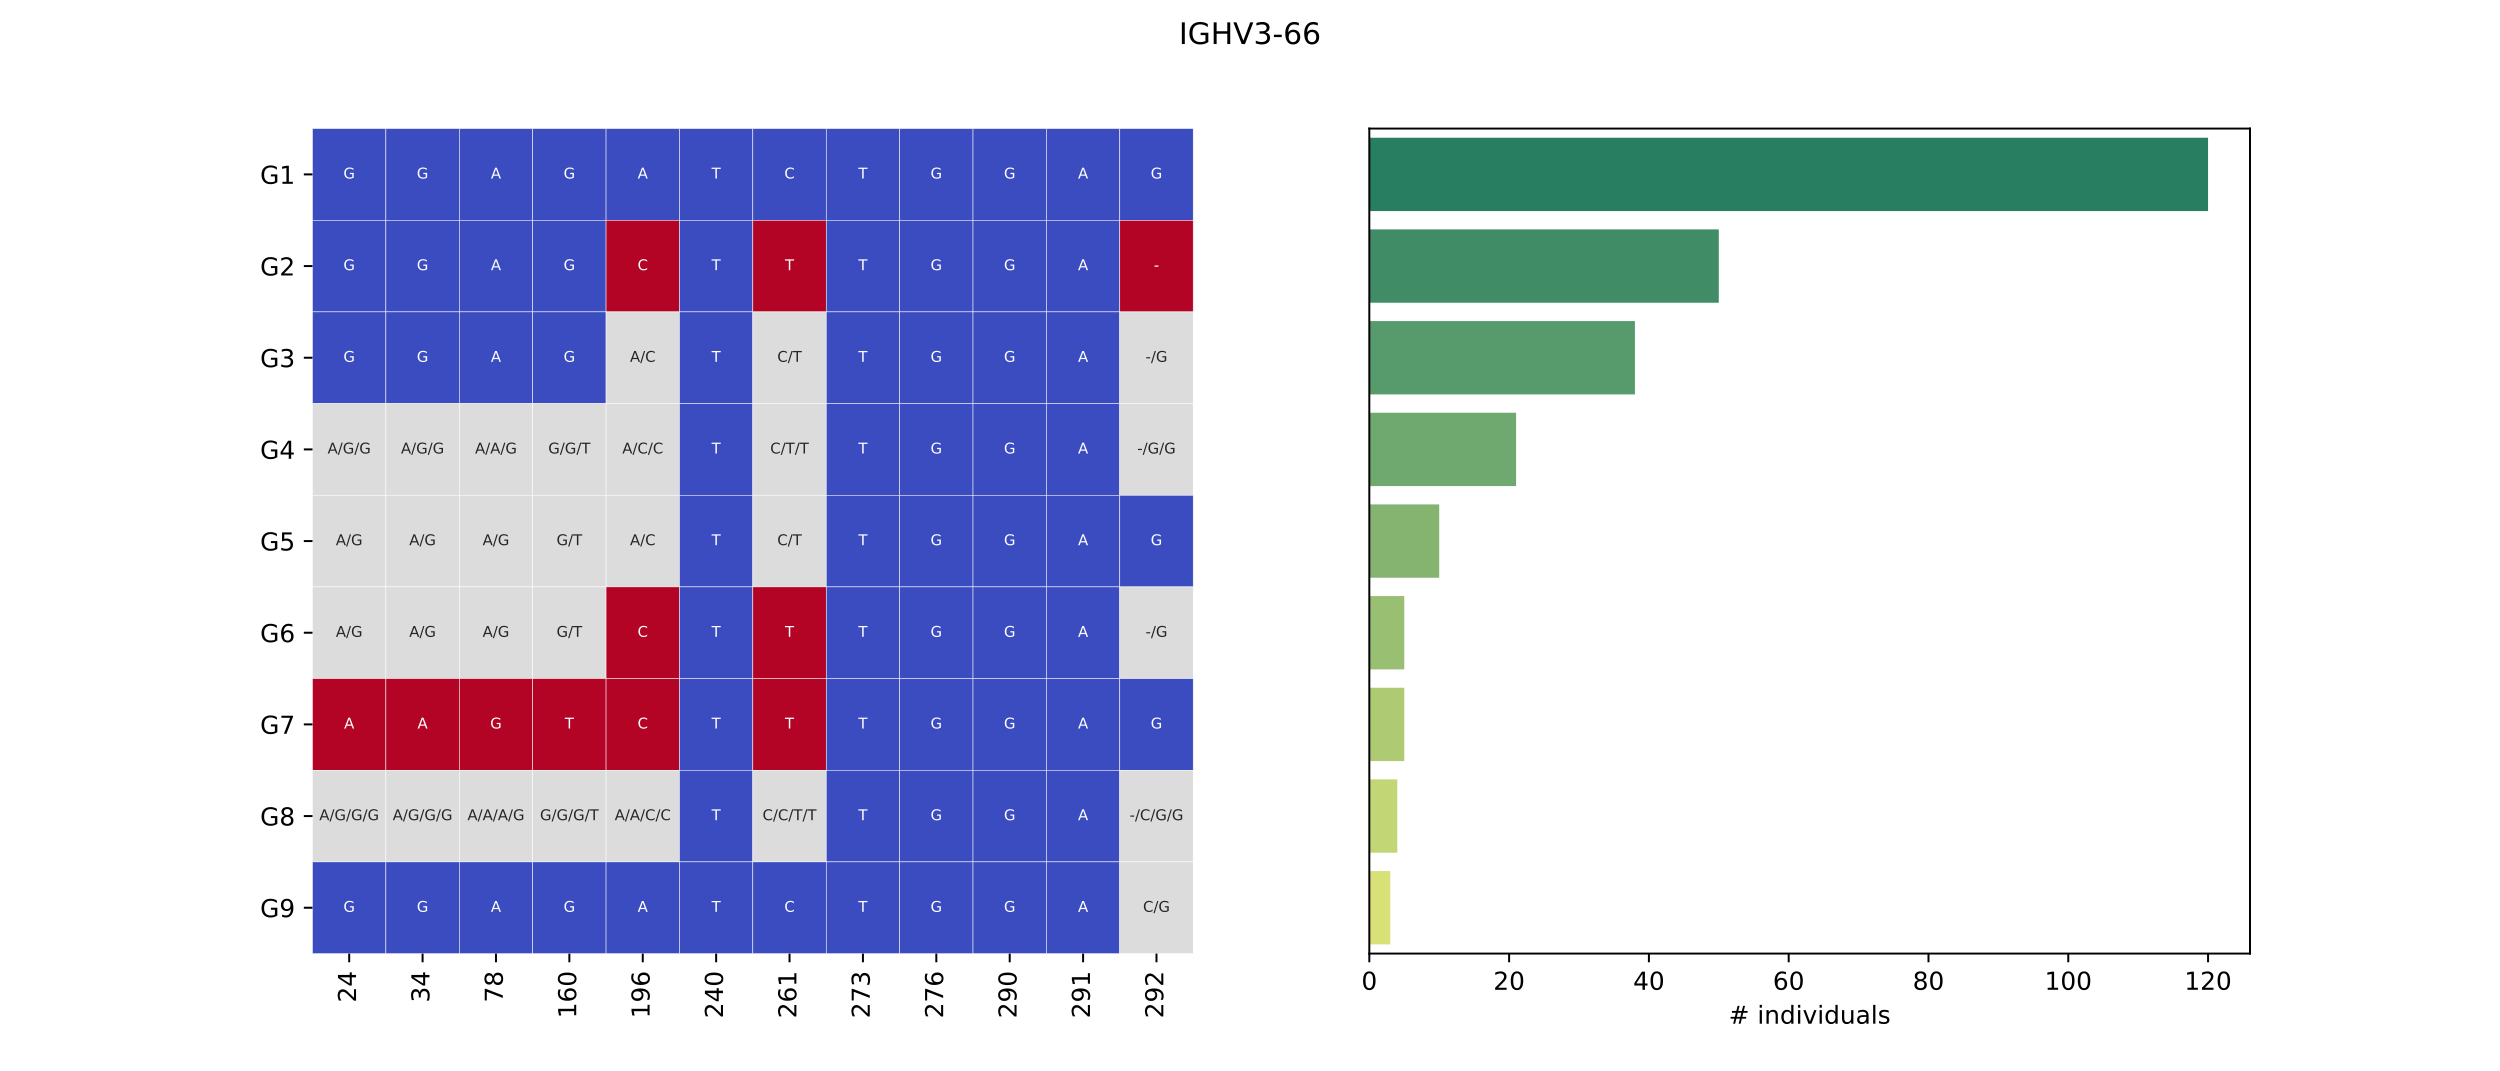 <?xml version="1.0" encoding="utf-8" standalone="no"?>
<!DOCTYPE svg PUBLIC "-//W3C//DTD SVG 1.1//EN"
  "http://www.w3.org/Graphics/SVG/1.1/DTD/svg11.dtd">
<!-- Created with matplotlib (https://matplotlib.org/) -->
<svg height="432pt" version="1.1" viewBox="0 0 1008 432" width="1008pt" xmlns="http://www.w3.org/2000/svg" xmlns:xlink="http://www.w3.org/1999/xlink">
 <defs>
  <style type="text/css">*{stroke-linecap:butt;stroke-linejoin:round;}</style>
 </defs>
 <g id="figure_1">
  <g id="patch_1">
   <path d="M 0 432 
L 1008 432 
L 1008 0 
L 0 0 
z
" style="fill:#ffffff;"/>
  </g>
  <g id="axes_1">
   <g id="patch_2">
    <path d="M 126 384.48 
L 481.091 384.48 
L 481.091 51.84 
L 126 51.84 
z
" style="fill:#ffffff;"/>
   </g>
   <g id="QuadMesh_1">
    <path clip-path="url(#p604b08fd7a)" d="M 126 51.84 
L 155.591 51.84 
L 155.591 88.8 
L 126 88.8 
L 126 51.84 
" style="fill:#3b4cc0;stroke:#ffffff;stroke-width:0.2;"/>
    <path clip-path="url(#p604b08fd7a)" d="M 155.591 51.84 
L 185.182 51.84 
L 185.182 88.8 
L 155.591 88.8 
L 155.591 51.84 
" style="fill:#3b4cc0;stroke:#ffffff;stroke-width:0.2;"/>
    <path clip-path="url(#p604b08fd7a)" d="M 185.182 51.84 
L 214.773 51.84 
L 214.773 88.8 
L 185.182 88.8 
L 185.182 51.84 
" style="fill:#3b4cc0;stroke:#ffffff;stroke-width:0.2;"/>
    <path clip-path="url(#p604b08fd7a)" d="M 214.773 51.84 
L 244.364 51.84 
L 244.364 88.8 
L 214.773 88.8 
L 214.773 51.84 
" style="fill:#3b4cc0;stroke:#ffffff;stroke-width:0.2;"/>
    <path clip-path="url(#p604b08fd7a)" d="M 244.364 51.84 
L 273.955 51.84 
L 273.955 88.8 
L 244.364 88.8 
L 244.364 51.84 
" style="fill:#3b4cc0;stroke:#ffffff;stroke-width:0.2;"/>
    <path clip-path="url(#p604b08fd7a)" d="M 273.955 51.84 
L 303.545 51.84 
L 303.545 88.8 
L 273.955 88.8 
L 273.955 51.84 
" style="fill:#3b4cc0;stroke:#ffffff;stroke-width:0.2;"/>
    <path clip-path="url(#p604b08fd7a)" d="M 303.545 51.84 
L 333.136 51.84 
L 333.136 88.8 
L 303.545 88.8 
L 303.545 51.84 
" style="fill:#3b4cc0;stroke:#ffffff;stroke-width:0.2;"/>
    <path clip-path="url(#p604b08fd7a)" d="M 333.136 51.84 
L 362.727 51.84 
L 362.727 88.8 
L 333.136 88.8 
L 333.136 51.84 
" style="fill:#3b4cc0;stroke:#ffffff;stroke-width:0.2;"/>
    <path clip-path="url(#p604b08fd7a)" d="M 362.727 51.84 
L 392.318 51.84 
L 392.318 88.8 
L 362.727 88.8 
L 362.727 51.84 
" style="fill:#3b4cc0;stroke:#ffffff;stroke-width:0.2;"/>
    <path clip-path="url(#p604b08fd7a)" d="M 392.318 51.84 
L 421.909 51.84 
L 421.909 88.8 
L 392.318 88.8 
L 392.318 51.84 
" style="fill:#3b4cc0;stroke:#ffffff;stroke-width:0.2;"/>
    <path clip-path="url(#p604b08fd7a)" d="M 421.909 51.84 
L 451.5 51.84 
L 451.5 88.8 
L 421.909 88.8 
L 421.909 51.84 
" style="fill:#3b4cc0;stroke:#ffffff;stroke-width:0.2;"/>
    <path clip-path="url(#p604b08fd7a)" d="M 451.5 51.84 
L 481.091 51.84 
L 481.091 88.8 
L 451.5 88.8 
L 451.5 51.84 
" style="fill:#3b4cc0;stroke:#ffffff;stroke-width:0.2;"/>
    <path clip-path="url(#p604b08fd7a)" d="M 126 88.8 
L 155.591 88.8 
L 155.591 125.76 
L 126 125.76 
L 126 88.8 
" style="fill:#3b4cc0;stroke:#ffffff;stroke-width:0.2;"/>
    <path clip-path="url(#p604b08fd7a)" d="M 155.591 88.8 
L 185.182 88.8 
L 185.182 125.76 
L 155.591 125.76 
L 155.591 88.8 
" style="fill:#3b4cc0;stroke:#ffffff;stroke-width:0.2;"/>
    <path clip-path="url(#p604b08fd7a)" d="M 185.182 88.8 
L 214.773 88.8 
L 214.773 125.76 
L 185.182 125.76 
L 185.182 88.8 
" style="fill:#3b4cc0;stroke:#ffffff;stroke-width:0.2;"/>
    <path clip-path="url(#p604b08fd7a)" d="M 214.773 88.8 
L 244.364 88.8 
L 244.364 125.76 
L 214.773 125.76 
L 214.773 88.8 
" style="fill:#3b4cc0;stroke:#ffffff;stroke-width:0.2;"/>
    <path clip-path="url(#p604b08fd7a)" d="M 244.364 88.8 
L 273.955 88.8 
L 273.955 125.76 
L 244.364 125.76 
L 244.364 88.8 
" style="fill:#b40426;stroke:#ffffff;stroke-width:0.2;"/>
    <path clip-path="url(#p604b08fd7a)" d="M 273.955 88.8 
L 303.545 88.8 
L 303.545 125.76 
L 273.955 125.76 
L 273.955 88.8 
" style="fill:#3b4cc0;stroke:#ffffff;stroke-width:0.2;"/>
    <path clip-path="url(#p604b08fd7a)" d="M 303.545 88.8 
L 333.136 88.8 
L 333.136 125.76 
L 303.545 125.76 
L 303.545 88.8 
" style="fill:#b40426;stroke:#ffffff;stroke-width:0.2;"/>
    <path clip-path="url(#p604b08fd7a)" d="M 333.136 88.8 
L 362.727 88.8 
L 362.727 125.76 
L 333.136 125.76 
L 333.136 88.8 
" style="fill:#3b4cc0;stroke:#ffffff;stroke-width:0.2;"/>
    <path clip-path="url(#p604b08fd7a)" d="M 362.727 88.8 
L 392.318 88.8 
L 392.318 125.76 
L 362.727 125.76 
L 362.727 88.8 
" style="fill:#3b4cc0;stroke:#ffffff;stroke-width:0.2;"/>
    <path clip-path="url(#p604b08fd7a)" d="M 392.318 88.8 
L 421.909 88.8 
L 421.909 125.76 
L 392.318 125.76 
L 392.318 88.8 
" style="fill:#3b4cc0;stroke:#ffffff;stroke-width:0.2;"/>
    <path clip-path="url(#p604b08fd7a)" d="M 421.909 88.8 
L 451.5 88.8 
L 451.5 125.76 
L 421.909 125.76 
L 421.909 88.8 
" style="fill:#3b4cc0;stroke:#ffffff;stroke-width:0.2;"/>
    <path clip-path="url(#p604b08fd7a)" d="M 451.5 88.8 
L 481.091 88.8 
L 481.091 125.76 
L 451.5 125.76 
L 451.5 88.8 
" style="fill:#b40426;stroke:#ffffff;stroke-width:0.2;"/>
    <path clip-path="url(#p604b08fd7a)" d="M 126 125.76 
L 155.591 125.76 
L 155.591 162.72 
L 126 162.72 
L 126 125.76 
" style="fill:#3b4cc0;stroke:#ffffff;stroke-width:0.2;"/>
    <path clip-path="url(#p604b08fd7a)" d="M 155.591 125.76 
L 185.182 125.76 
L 185.182 162.72 
L 155.591 162.72 
L 155.591 125.76 
" style="fill:#3b4cc0;stroke:#ffffff;stroke-width:0.2;"/>
    <path clip-path="url(#p604b08fd7a)" d="M 185.182 125.76 
L 214.773 125.76 
L 214.773 162.72 
L 185.182 162.72 
L 185.182 125.76 
" style="fill:#3b4cc0;stroke:#ffffff;stroke-width:0.2;"/>
    <path clip-path="url(#p604b08fd7a)" d="M 214.773 125.76 
L 244.364 125.76 
L 244.364 162.72 
L 214.773 162.72 
L 214.773 125.76 
" style="fill:#3b4cc0;stroke:#ffffff;stroke-width:0.2;"/>
    <path clip-path="url(#p604b08fd7a)" d="M 244.364 125.76 
L 273.955 125.76 
L 273.955 162.72 
L 244.364 162.72 
L 244.364 125.76 
" style="fill:#dddcdc;stroke:#ffffff;stroke-width:0.2;"/>
    <path clip-path="url(#p604b08fd7a)" d="M 273.955 125.76 
L 303.545 125.76 
L 303.545 162.72 
L 273.955 162.72 
L 273.955 125.76 
" style="fill:#3b4cc0;stroke:#ffffff;stroke-width:0.2;"/>
    <path clip-path="url(#p604b08fd7a)" d="M 303.545 125.76 
L 333.136 125.76 
L 333.136 162.72 
L 303.545 162.72 
L 303.545 125.76 
" style="fill:#dddcdc;stroke:#ffffff;stroke-width:0.2;"/>
    <path clip-path="url(#p604b08fd7a)" d="M 333.136 125.76 
L 362.727 125.76 
L 362.727 162.72 
L 333.136 162.72 
L 333.136 125.76 
" style="fill:#3b4cc0;stroke:#ffffff;stroke-width:0.2;"/>
    <path clip-path="url(#p604b08fd7a)" d="M 362.727 125.76 
L 392.318 125.76 
L 392.318 162.72 
L 362.727 162.72 
L 362.727 125.76 
" style="fill:#3b4cc0;stroke:#ffffff;stroke-width:0.2;"/>
    <path clip-path="url(#p604b08fd7a)" d="M 392.318 125.76 
L 421.909 125.76 
L 421.909 162.72 
L 392.318 162.72 
L 392.318 125.76 
" style="fill:#3b4cc0;stroke:#ffffff;stroke-width:0.2;"/>
    <path clip-path="url(#p604b08fd7a)" d="M 421.909 125.76 
L 451.5 125.76 
L 451.5 162.72 
L 421.909 162.72 
L 421.909 125.76 
" style="fill:#3b4cc0;stroke:#ffffff;stroke-width:0.2;"/>
    <path clip-path="url(#p604b08fd7a)" d="M 451.5 125.76 
L 481.091 125.76 
L 481.091 162.72 
L 451.5 162.72 
L 451.5 125.76 
" style="fill:#dddcdc;stroke:#ffffff;stroke-width:0.2;"/>
    <path clip-path="url(#p604b08fd7a)" d="M 126 162.72 
L 155.591 162.72 
L 155.591 199.68 
L 126 199.68 
L 126 162.72 
" style="fill:#dddcdc;stroke:#ffffff;stroke-width:0.2;"/>
    <path clip-path="url(#p604b08fd7a)" d="M 155.591 162.72 
L 185.182 162.72 
L 185.182 199.68 
L 155.591 199.68 
L 155.591 162.72 
" style="fill:#dddcdc;stroke:#ffffff;stroke-width:0.2;"/>
    <path clip-path="url(#p604b08fd7a)" d="M 185.182 162.72 
L 214.773 162.72 
L 214.773 199.68 
L 185.182 199.68 
L 185.182 162.72 
" style="fill:#dddcdc;stroke:#ffffff;stroke-width:0.2;"/>
    <path clip-path="url(#p604b08fd7a)" d="M 214.773 162.72 
L 244.364 162.72 
L 244.364 199.68 
L 214.773 199.68 
L 214.773 162.72 
" style="fill:#dddcdc;stroke:#ffffff;stroke-width:0.2;"/>
    <path clip-path="url(#p604b08fd7a)" d="M 244.364 162.72 
L 273.955 162.72 
L 273.955 199.68 
L 244.364 199.68 
L 244.364 162.72 
" style="fill:#dddcdc;stroke:#ffffff;stroke-width:0.2;"/>
    <path clip-path="url(#p604b08fd7a)" d="M 273.955 162.72 
L 303.545 162.72 
L 303.545 199.68 
L 273.955 199.68 
L 273.955 162.72 
" style="fill:#3b4cc0;stroke:#ffffff;stroke-width:0.2;"/>
    <path clip-path="url(#p604b08fd7a)" d="M 303.545 162.72 
L 333.136 162.72 
L 333.136 199.68 
L 303.545 199.68 
L 303.545 162.72 
" style="fill:#dddcdc;stroke:#ffffff;stroke-width:0.2;"/>
    <path clip-path="url(#p604b08fd7a)" d="M 333.136 162.72 
L 362.727 162.72 
L 362.727 199.68 
L 333.136 199.68 
L 333.136 162.72 
" style="fill:#3b4cc0;stroke:#ffffff;stroke-width:0.2;"/>
    <path clip-path="url(#p604b08fd7a)" d="M 362.727 162.72 
L 392.318 162.72 
L 392.318 199.68 
L 362.727 199.68 
L 362.727 162.72 
" style="fill:#3b4cc0;stroke:#ffffff;stroke-width:0.2;"/>
    <path clip-path="url(#p604b08fd7a)" d="M 392.318 162.72 
L 421.909 162.72 
L 421.909 199.68 
L 392.318 199.68 
L 392.318 162.72 
" style="fill:#3b4cc0;stroke:#ffffff;stroke-width:0.2;"/>
    <path clip-path="url(#p604b08fd7a)" d="M 421.909 162.72 
L 451.5 162.72 
L 451.5 199.68 
L 421.909 199.68 
L 421.909 162.72 
" style="fill:#3b4cc0;stroke:#ffffff;stroke-width:0.2;"/>
    <path clip-path="url(#p604b08fd7a)" d="M 451.5 162.72 
L 481.091 162.72 
L 481.091 199.68 
L 451.5 199.68 
L 451.5 162.72 
" style="fill:#dddcdc;stroke:#ffffff;stroke-width:0.2;"/>
    <path clip-path="url(#p604b08fd7a)" d="M 126 199.68 
L 155.591 199.68 
L 155.591 236.64 
L 126 236.64 
L 126 199.68 
" style="fill:#dddcdc;stroke:#ffffff;stroke-width:0.2;"/>
    <path clip-path="url(#p604b08fd7a)" d="M 155.591 199.68 
L 185.182 199.68 
L 185.182 236.64 
L 155.591 236.64 
L 155.591 199.68 
" style="fill:#dddcdc;stroke:#ffffff;stroke-width:0.2;"/>
    <path clip-path="url(#p604b08fd7a)" d="M 185.182 199.68 
L 214.773 199.68 
L 214.773 236.64 
L 185.182 236.64 
L 185.182 199.68 
" style="fill:#dddcdc;stroke:#ffffff;stroke-width:0.2;"/>
    <path clip-path="url(#p604b08fd7a)" d="M 214.773 199.68 
L 244.364 199.68 
L 244.364 236.64 
L 214.773 236.64 
L 214.773 199.68 
" style="fill:#dddcdc;stroke:#ffffff;stroke-width:0.2;"/>
    <path clip-path="url(#p604b08fd7a)" d="M 244.364 199.68 
L 273.955 199.68 
L 273.955 236.64 
L 244.364 236.64 
L 244.364 199.68 
" style="fill:#dddcdc;stroke:#ffffff;stroke-width:0.2;"/>
    <path clip-path="url(#p604b08fd7a)" d="M 273.955 199.68 
L 303.545 199.68 
L 303.545 236.64 
L 273.955 236.64 
L 273.955 199.68 
" style="fill:#3b4cc0;stroke:#ffffff;stroke-width:0.2;"/>
    <path clip-path="url(#p604b08fd7a)" d="M 303.545 199.68 
L 333.136 199.68 
L 333.136 236.64 
L 303.545 236.64 
L 303.545 199.68 
" style="fill:#dddcdc;stroke:#ffffff;stroke-width:0.2;"/>
    <path clip-path="url(#p604b08fd7a)" d="M 333.136 199.68 
L 362.727 199.68 
L 362.727 236.64 
L 333.136 236.64 
L 333.136 199.68 
" style="fill:#3b4cc0;stroke:#ffffff;stroke-width:0.2;"/>
    <path clip-path="url(#p604b08fd7a)" d="M 362.727 199.68 
L 392.318 199.68 
L 392.318 236.64 
L 362.727 236.64 
L 362.727 199.68 
" style="fill:#3b4cc0;stroke:#ffffff;stroke-width:0.2;"/>
    <path clip-path="url(#p604b08fd7a)" d="M 392.318 199.68 
L 421.909 199.68 
L 421.909 236.64 
L 392.318 236.64 
L 392.318 199.68 
" style="fill:#3b4cc0;stroke:#ffffff;stroke-width:0.2;"/>
    <path clip-path="url(#p604b08fd7a)" d="M 421.909 199.68 
L 451.5 199.68 
L 451.5 236.64 
L 421.909 236.64 
L 421.909 199.68 
" style="fill:#3b4cc0;stroke:#ffffff;stroke-width:0.2;"/>
    <path clip-path="url(#p604b08fd7a)" d="M 451.5 199.68 
L 481.091 199.68 
L 481.091 236.64 
L 451.5 236.64 
L 451.5 199.68 
" style="fill:#3b4cc0;stroke:#ffffff;stroke-width:0.2;"/>
    <path clip-path="url(#p604b08fd7a)" d="M 126 236.64 
L 155.591 236.64 
L 155.591 273.6 
L 126 273.6 
L 126 236.64 
" style="fill:#dddcdc;stroke:#ffffff;stroke-width:0.2;"/>
    <path clip-path="url(#p604b08fd7a)" d="M 155.591 236.64 
L 185.182 236.64 
L 185.182 273.6 
L 155.591 273.6 
L 155.591 236.64 
" style="fill:#dddcdc;stroke:#ffffff;stroke-width:0.2;"/>
    <path clip-path="url(#p604b08fd7a)" d="M 185.182 236.64 
L 214.773 236.64 
L 214.773 273.6 
L 185.182 273.6 
L 185.182 236.64 
" style="fill:#dddcdc;stroke:#ffffff;stroke-width:0.2;"/>
    <path clip-path="url(#p604b08fd7a)" d="M 214.773 236.64 
L 244.364 236.64 
L 244.364 273.6 
L 214.773 273.6 
L 214.773 236.64 
" style="fill:#dddcdc;stroke:#ffffff;stroke-width:0.2;"/>
    <path clip-path="url(#p604b08fd7a)" d="M 244.364 236.64 
L 273.955 236.64 
L 273.955 273.6 
L 244.364 273.6 
L 244.364 236.64 
" style="fill:#b40426;stroke:#ffffff;stroke-width:0.2;"/>
    <path clip-path="url(#p604b08fd7a)" d="M 273.955 236.64 
L 303.545 236.64 
L 303.545 273.6 
L 273.955 273.6 
L 273.955 236.64 
" style="fill:#3b4cc0;stroke:#ffffff;stroke-width:0.2;"/>
    <path clip-path="url(#p604b08fd7a)" d="M 303.545 236.64 
L 333.136 236.64 
L 333.136 273.6 
L 303.545 273.6 
L 303.545 236.64 
" style="fill:#b40426;stroke:#ffffff;stroke-width:0.2;"/>
    <path clip-path="url(#p604b08fd7a)" d="M 333.136 236.64 
L 362.727 236.64 
L 362.727 273.6 
L 333.136 273.6 
L 333.136 236.64 
" style="fill:#3b4cc0;stroke:#ffffff;stroke-width:0.2;"/>
    <path clip-path="url(#p604b08fd7a)" d="M 362.727 236.64 
L 392.318 236.64 
L 392.318 273.6 
L 362.727 273.6 
L 362.727 236.64 
" style="fill:#3b4cc0;stroke:#ffffff;stroke-width:0.2;"/>
    <path clip-path="url(#p604b08fd7a)" d="M 392.318 236.64 
L 421.909 236.64 
L 421.909 273.6 
L 392.318 273.6 
L 392.318 236.64 
" style="fill:#3b4cc0;stroke:#ffffff;stroke-width:0.2;"/>
    <path clip-path="url(#p604b08fd7a)" d="M 421.909 236.64 
L 451.5 236.64 
L 451.5 273.6 
L 421.909 273.6 
L 421.909 236.64 
" style="fill:#3b4cc0;stroke:#ffffff;stroke-width:0.2;"/>
    <path clip-path="url(#p604b08fd7a)" d="M 451.5 236.64 
L 481.091 236.64 
L 481.091 273.6 
L 451.5 273.6 
L 451.5 236.64 
" style="fill:#dddcdc;stroke:#ffffff;stroke-width:0.2;"/>
    <path clip-path="url(#p604b08fd7a)" d="M 126 273.6 
L 155.591 273.6 
L 155.591 310.56 
L 126 310.56 
L 126 273.6 
" style="fill:#b40426;stroke:#ffffff;stroke-width:0.2;"/>
    <path clip-path="url(#p604b08fd7a)" d="M 155.591 273.6 
L 185.182 273.6 
L 185.182 310.56 
L 155.591 310.56 
L 155.591 273.6 
" style="fill:#b40426;stroke:#ffffff;stroke-width:0.2;"/>
    <path clip-path="url(#p604b08fd7a)" d="M 185.182 273.6 
L 214.773 273.6 
L 214.773 310.56 
L 185.182 310.56 
L 185.182 273.6 
" style="fill:#b40426;stroke:#ffffff;stroke-width:0.2;"/>
    <path clip-path="url(#p604b08fd7a)" d="M 214.773 273.6 
L 244.364 273.6 
L 244.364 310.56 
L 214.773 310.56 
L 214.773 273.6 
" style="fill:#b40426;stroke:#ffffff;stroke-width:0.2;"/>
    <path clip-path="url(#p604b08fd7a)" d="M 244.364 273.6 
L 273.955 273.6 
L 273.955 310.56 
L 244.364 310.56 
L 244.364 273.6 
" style="fill:#b40426;stroke:#ffffff;stroke-width:0.2;"/>
    <path clip-path="url(#p604b08fd7a)" d="M 273.955 273.6 
L 303.545 273.6 
L 303.545 310.56 
L 273.955 310.56 
L 273.955 273.6 
" style="fill:#3b4cc0;stroke:#ffffff;stroke-width:0.2;"/>
    <path clip-path="url(#p604b08fd7a)" d="M 303.545 273.6 
L 333.136 273.6 
L 333.136 310.56 
L 303.545 310.56 
L 303.545 273.6 
" style="fill:#b40426;stroke:#ffffff;stroke-width:0.2;"/>
    <path clip-path="url(#p604b08fd7a)" d="M 333.136 273.6 
L 362.727 273.6 
L 362.727 310.56 
L 333.136 310.56 
L 333.136 273.6 
" style="fill:#3b4cc0;stroke:#ffffff;stroke-width:0.2;"/>
    <path clip-path="url(#p604b08fd7a)" d="M 362.727 273.6 
L 392.318 273.6 
L 392.318 310.56 
L 362.727 310.56 
L 362.727 273.6 
" style="fill:#3b4cc0;stroke:#ffffff;stroke-width:0.2;"/>
    <path clip-path="url(#p604b08fd7a)" d="M 392.318 273.6 
L 421.909 273.6 
L 421.909 310.56 
L 392.318 310.56 
L 392.318 273.6 
" style="fill:#3b4cc0;stroke:#ffffff;stroke-width:0.2;"/>
    <path clip-path="url(#p604b08fd7a)" d="M 421.909 273.6 
L 451.5 273.6 
L 451.5 310.56 
L 421.909 310.56 
L 421.909 273.6 
" style="fill:#3b4cc0;stroke:#ffffff;stroke-width:0.2;"/>
    <path clip-path="url(#p604b08fd7a)" d="M 451.5 273.6 
L 481.091 273.6 
L 481.091 310.56 
L 451.5 310.56 
L 451.5 273.6 
" style="fill:#3b4cc0;stroke:#ffffff;stroke-width:0.2;"/>
    <path clip-path="url(#p604b08fd7a)" d="M 126 310.56 
L 155.591 310.56 
L 155.591 347.52 
L 126 347.52 
L 126 310.56 
" style="fill:#dddcdc;stroke:#ffffff;stroke-width:0.2;"/>
    <path clip-path="url(#p604b08fd7a)" d="M 155.591 310.56 
L 185.182 310.56 
L 185.182 347.52 
L 155.591 347.52 
L 155.591 310.56 
" style="fill:#dddcdc;stroke:#ffffff;stroke-width:0.2;"/>
    <path clip-path="url(#p604b08fd7a)" d="M 185.182 310.56 
L 214.773 310.56 
L 214.773 347.52 
L 185.182 347.52 
L 185.182 310.56 
" style="fill:#dddcdc;stroke:#ffffff;stroke-width:0.2;"/>
    <path clip-path="url(#p604b08fd7a)" d="M 214.773 310.56 
L 244.364 310.56 
L 244.364 347.52 
L 214.773 347.52 
L 214.773 310.56 
" style="fill:#dddcdc;stroke:#ffffff;stroke-width:0.2;"/>
    <path clip-path="url(#p604b08fd7a)" d="M 244.364 310.56 
L 273.955 310.56 
L 273.955 347.52 
L 244.364 347.52 
L 244.364 310.56 
" style="fill:#dddcdc;stroke:#ffffff;stroke-width:0.2;"/>
    <path clip-path="url(#p604b08fd7a)" d="M 273.955 310.56 
L 303.545 310.56 
L 303.545 347.52 
L 273.955 347.52 
L 273.955 310.56 
" style="fill:#3b4cc0;stroke:#ffffff;stroke-width:0.2;"/>
    <path clip-path="url(#p604b08fd7a)" d="M 303.545 310.56 
L 333.136 310.56 
L 333.136 347.52 
L 303.545 347.52 
L 303.545 310.56 
" style="fill:#dddcdc;stroke:#ffffff;stroke-width:0.2;"/>
    <path clip-path="url(#p604b08fd7a)" d="M 333.136 310.56 
L 362.727 310.56 
L 362.727 347.52 
L 333.136 347.52 
L 333.136 310.56 
" style="fill:#3b4cc0;stroke:#ffffff;stroke-width:0.2;"/>
    <path clip-path="url(#p604b08fd7a)" d="M 362.727 310.56 
L 392.318 310.56 
L 392.318 347.52 
L 362.727 347.52 
L 362.727 310.56 
" style="fill:#3b4cc0;stroke:#ffffff;stroke-width:0.2;"/>
    <path clip-path="url(#p604b08fd7a)" d="M 392.318 310.56 
L 421.909 310.56 
L 421.909 347.52 
L 392.318 347.52 
L 392.318 310.56 
" style="fill:#3b4cc0;stroke:#ffffff;stroke-width:0.2;"/>
    <path clip-path="url(#p604b08fd7a)" d="M 421.909 310.56 
L 451.5 310.56 
L 451.5 347.52 
L 421.909 347.52 
L 421.909 310.56 
" style="fill:#3b4cc0;stroke:#ffffff;stroke-width:0.2;"/>
    <path clip-path="url(#p604b08fd7a)" d="M 451.5 310.56 
L 481.091 310.56 
L 481.091 347.52 
L 451.5 347.52 
L 451.5 310.56 
" style="fill:#dddcdc;stroke:#ffffff;stroke-width:0.2;"/>
    <path clip-path="url(#p604b08fd7a)" d="M 126 347.52 
L 155.591 347.52 
L 155.591 384.48 
L 126 384.48 
L 126 347.52 
" style="fill:#3b4cc0;stroke:#ffffff;stroke-width:0.2;"/>
    <path clip-path="url(#p604b08fd7a)" d="M 155.591 347.52 
L 185.182 347.52 
L 185.182 384.48 
L 155.591 384.48 
L 155.591 347.52 
" style="fill:#3b4cc0;stroke:#ffffff;stroke-width:0.2;"/>
    <path clip-path="url(#p604b08fd7a)" d="M 185.182 347.52 
L 214.773 347.52 
L 214.773 384.48 
L 185.182 384.48 
L 185.182 347.52 
" style="fill:#3b4cc0;stroke:#ffffff;stroke-width:0.2;"/>
    <path clip-path="url(#p604b08fd7a)" d="M 214.773 347.52 
L 244.364 347.52 
L 244.364 384.48 
L 214.773 384.48 
L 214.773 347.52 
" style="fill:#3b4cc0;stroke:#ffffff;stroke-width:0.2;"/>
    <path clip-path="url(#p604b08fd7a)" d="M 244.364 347.52 
L 273.955 347.52 
L 273.955 384.48 
L 244.364 384.48 
L 244.364 347.52 
" style="fill:#3b4cc0;stroke:#ffffff;stroke-width:0.2;"/>
    <path clip-path="url(#p604b08fd7a)" d="M 273.955 347.52 
L 303.545 347.52 
L 303.545 384.48 
L 273.955 384.48 
L 273.955 347.52 
" style="fill:#3b4cc0;stroke:#ffffff;stroke-width:0.2;"/>
    <path clip-path="url(#p604b08fd7a)" d="M 303.545 347.52 
L 333.136 347.52 
L 333.136 384.48 
L 303.545 384.48 
L 303.545 347.52 
" style="fill:#3b4cc0;stroke:#ffffff;stroke-width:0.2;"/>
    <path clip-path="url(#p604b08fd7a)" d="M 333.136 347.52 
L 362.727 347.52 
L 362.727 384.48 
L 333.136 384.48 
L 333.136 347.52 
" style="fill:#3b4cc0;stroke:#ffffff;stroke-width:0.2;"/>
    <path clip-path="url(#p604b08fd7a)" d="M 362.727 347.52 
L 392.318 347.52 
L 392.318 384.48 
L 362.727 384.48 
L 362.727 347.52 
" style="fill:#3b4cc0;stroke:#ffffff;stroke-width:0.2;"/>
    <path clip-path="url(#p604b08fd7a)" d="M 392.318 347.52 
L 421.909 347.52 
L 421.909 384.48 
L 392.318 384.48 
L 392.318 347.52 
" style="fill:#3b4cc0;stroke:#ffffff;stroke-width:0.2;"/>
    <path clip-path="url(#p604b08fd7a)" d="M 421.909 347.52 
L 451.5 347.52 
L 451.5 384.48 
L 421.909 384.48 
L 421.909 347.52 
" style="fill:#3b4cc0;stroke:#ffffff;stroke-width:0.2;"/>
    <path clip-path="url(#p604b08fd7a)" d="M 451.5 347.52 
L 481.091 347.52 
L 481.091 384.48 
L 451.5 384.48 
L 451.5 347.52 
" style="fill:#dddcdc;stroke:#ffffff;stroke-width:0.2;"/>
   </g>
   <g id="matplotlib.axis_1">
    <g id="xtick_1">
     <g id="line2d_1">
      <defs>
       <path d="M 0 0 
L 0 3.5 
" id="m660cb9b041" style="stroke:#000000;stroke-width:0.8;"/>
      </defs>
      <g>
       <use style="stroke:#000000;stroke-width:0.8;" x="140.795" xlink:href="#m660cb9b041" y="384.48"/>
      </g>
     </g>
     <g id="text_1">
      <!-- 24 -->
      <g transform="translate(143.555 404.205)rotate(-90)scale(0.1 -0.1)">
       <defs>
        <path d="M 19.188 8.297 
L 53.609 8.297 
L 53.609 0 
L 7.328 0 
L 7.328 8.297 
Q 12.938 14.109 22.625 23.891 
Q 32.328 33.688 34.812 36.531 
Q 39.547 41.844 41.422 45.531 
Q 43.312 49.219 43.312 52.781 
Q 43.312 58.594 39.234 62.25 
Q 35.156 65.922 28.609 65.922 
Q 23.969 65.922 18.812 64.312 
Q 13.672 62.703 7.812 59.422 
L 7.812 69.391 
Q 13.766 71.781 18.938 73 
Q 24.125 74.219 28.422 74.219 
Q 39.75 74.219 46.484 68.547 
Q 53.219 62.891 53.219 53.422 
Q 53.219 48.922 51.531 44.891 
Q 49.859 40.875 45.406 35.406 
Q 44.188 33.984 37.641 27.219 
Q 31.109 20.453 19.188 8.297 
z
" id="DejaVuSans-50"/>
        <path d="M 37.797 64.312 
L 12.891 25.391 
L 37.797 25.391 
z
M 35.203 72.906 
L 47.609 72.906 
L 47.609 25.391 
L 58.016 25.391 
L 58.016 17.188 
L 47.609 17.188 
L 47.609 0 
L 37.797 0 
L 37.797 17.188 
L 4.891 17.188 
L 4.891 26.703 
z
" id="DejaVuSans-52"/>
       </defs>
       <use xlink:href="#DejaVuSans-50"/>
       <use x="63.623" xlink:href="#DejaVuSans-52"/>
      </g>
     </g>
    </g>
    <g id="xtick_2">
     <g id="line2d_2">
      <g>
       <use style="stroke:#000000;stroke-width:0.8;" x="170.386" xlink:href="#m660cb9b041" y="384.48"/>
      </g>
     </g>
     <g id="text_2">
      <!-- 34 -->
      <g transform="translate(173.146 404.205)rotate(-90)scale(0.1 -0.1)">
       <defs>
        <path d="M 40.578 39.312 
Q 47.656 37.797 51.625 33 
Q 55.609 28.219 55.609 21.188 
Q 55.609 10.406 48.188 4.484 
Q 40.766 -1.422 27.094 -1.422 
Q 22.516 -1.422 17.656 -0.516 
Q 12.797 0.391 7.625 2.203 
L 7.625 11.719 
Q 11.719 9.328 16.594 8.109 
Q 21.484 6.891 26.812 6.891 
Q 36.078 6.891 40.938 10.547 
Q 45.797 14.203 45.797 21.188 
Q 45.797 27.641 41.281 31.266 
Q 36.766 34.906 28.719 34.906 
L 20.219 34.906 
L 20.219 43.016 
L 29.109 43.016 
Q 36.375 43.016 40.234 45.922 
Q 44.094 48.828 44.094 54.297 
Q 44.094 59.906 40.109 62.906 
Q 36.141 65.922 28.719 65.922 
Q 24.656 65.922 20.016 65.031 
Q 15.375 64.156 9.812 62.312 
L 9.812 71.094 
Q 15.438 72.656 20.344 73.438 
Q 25.25 74.219 29.594 74.219 
Q 40.828 74.219 47.359 69.109 
Q 53.906 64.016 53.906 55.328 
Q 53.906 49.266 50.438 45.094 
Q 46.969 40.922 40.578 39.312 
z
" id="DejaVuSans-51"/>
       </defs>
       <use xlink:href="#DejaVuSans-51"/>
       <use x="63.623" xlink:href="#DejaVuSans-52"/>
      </g>
     </g>
    </g>
    <g id="xtick_3">
     <g id="line2d_3">
      <g>
       <use style="stroke:#000000;stroke-width:0.8;" x="199.977" xlink:href="#m660cb9b041" y="384.48"/>
      </g>
     </g>
     <g id="text_3">
      <!-- 78 -->
      <g transform="translate(202.737 404.205)rotate(-90)scale(0.1 -0.1)">
       <defs>
        <path d="M 8.203 72.906 
L 55.078 72.906 
L 55.078 68.703 
L 28.609 0 
L 18.312 0 
L 43.219 64.594 
L 8.203 64.594 
z
" id="DejaVuSans-55"/>
        <path d="M 31.781 34.625 
Q 24.75 34.625 20.719 30.859 
Q 16.703 27.094 16.703 20.516 
Q 16.703 13.922 20.719 10.156 
Q 24.75 6.391 31.781 6.391 
Q 38.812 6.391 42.859 10.172 
Q 46.922 13.969 46.922 20.516 
Q 46.922 27.094 42.891 30.859 
Q 38.875 34.625 31.781 34.625 
z
M 21.922 38.812 
Q 15.578 40.375 12.031 44.719 
Q 8.5 49.078 8.5 55.328 
Q 8.5 64.062 14.719 69.141 
Q 20.953 74.219 31.781 74.219 
Q 42.672 74.219 48.875 69.141 
Q 55.078 64.062 55.078 55.328 
Q 55.078 49.078 51.531 44.719 
Q 48 40.375 41.703 38.812 
Q 48.828 37.156 52.797 32.312 
Q 56.781 27.484 56.781 20.516 
Q 56.781 9.906 50.312 4.234 
Q 43.844 -1.422 31.781 -1.422 
Q 19.734 -1.422 13.25 4.234 
Q 6.781 9.906 6.781 20.516 
Q 6.781 27.484 10.781 32.312 
Q 14.797 37.156 21.922 38.812 
z
M 18.312 54.391 
Q 18.312 48.734 21.844 45.562 
Q 25.391 42.391 31.781 42.391 
Q 38.141 42.391 41.719 45.562 
Q 45.312 48.734 45.312 54.391 
Q 45.312 60.062 41.719 63.234 
Q 38.141 66.406 31.781 66.406 
Q 25.391 66.406 21.844 63.234 
Q 18.312 60.062 18.312 54.391 
z
" id="DejaVuSans-56"/>
       </defs>
       <use xlink:href="#DejaVuSans-55"/>
       <use x="63.623" xlink:href="#DejaVuSans-56"/>
      </g>
     </g>
    </g>
    <g id="xtick_4">
     <g id="line2d_4">
      <g>
       <use style="stroke:#000000;stroke-width:0.8;" x="229.568" xlink:href="#m660cb9b041" y="384.48"/>
      </g>
     </g>
     <g id="text_4">
      <!-- 160 -->
      <g transform="translate(232.328 410.567)rotate(-90)scale(0.1 -0.1)">
       <defs>
        <path d="M 12.406 8.297 
L 28.516 8.297 
L 28.516 63.922 
L 10.984 60.406 
L 10.984 69.391 
L 28.422 72.906 
L 38.281 72.906 
L 38.281 8.297 
L 54.391 8.297 
L 54.391 0 
L 12.406 0 
z
" id="DejaVuSans-49"/>
        <path d="M 33.016 40.375 
Q 26.375 40.375 22.484 35.828 
Q 18.609 31.297 18.609 23.391 
Q 18.609 15.531 22.484 10.953 
Q 26.375 6.391 33.016 6.391 
Q 39.656 6.391 43.531 10.953 
Q 47.406 15.531 47.406 23.391 
Q 47.406 31.297 43.531 35.828 
Q 39.656 40.375 33.016 40.375 
z
M 52.594 71.297 
L 52.594 62.312 
Q 48.875 64.062 45.094 64.984 
Q 41.312 65.922 37.594 65.922 
Q 27.828 65.922 22.672 59.328 
Q 17.531 52.734 16.797 39.406 
Q 19.672 43.656 24.016 45.922 
Q 28.375 48.188 33.594 48.188 
Q 44.578 48.188 50.953 41.516 
Q 57.328 34.859 57.328 23.391 
Q 57.328 12.156 50.688 5.359 
Q 44.047 -1.422 33.016 -1.422 
Q 20.359 -1.422 13.672 8.266 
Q 6.984 17.969 6.984 36.375 
Q 6.984 53.656 15.188 63.938 
Q 23.391 74.219 37.203 74.219 
Q 40.922 74.219 44.703 73.484 
Q 48.484 72.75 52.594 71.297 
z
" id="DejaVuSans-54"/>
        <path d="M 31.781 66.406 
Q 24.172 66.406 20.328 58.906 
Q 16.5 51.422 16.5 36.375 
Q 16.5 21.391 20.328 13.891 
Q 24.172 6.391 31.781 6.391 
Q 39.453 6.391 43.281 13.891 
Q 47.125 21.391 47.125 36.375 
Q 47.125 51.422 43.281 58.906 
Q 39.453 66.406 31.781 66.406 
z
M 31.781 74.219 
Q 44.047 74.219 50.516 64.516 
Q 56.984 54.828 56.984 36.375 
Q 56.984 17.969 50.516 8.266 
Q 44.047 -1.422 31.781 -1.422 
Q 19.531 -1.422 13.062 8.266 
Q 6.594 17.969 6.594 36.375 
Q 6.594 54.828 13.062 64.516 
Q 19.531 74.219 31.781 74.219 
z
" id="DejaVuSans-48"/>
       </defs>
       <use xlink:href="#DejaVuSans-49"/>
       <use x="63.623" xlink:href="#DejaVuSans-54"/>
       <use x="127.246" xlink:href="#DejaVuSans-48"/>
      </g>
     </g>
    </g>
    <g id="xtick_5">
     <g id="line2d_5">
      <g>
       <use style="stroke:#000000;stroke-width:0.8;" x="259.159" xlink:href="#m660cb9b041" y="384.48"/>
      </g>
     </g>
     <g id="text_5">
      <!-- 196 -->
      <g transform="translate(261.918 410.567)rotate(-90)scale(0.1 -0.1)">
       <defs>
        <path d="M 10.984 1.516 
L 10.984 10.5 
Q 14.703 8.734 18.5 7.812 
Q 22.312 6.891 25.984 6.891 
Q 35.75 6.891 40.891 13.453 
Q 46.047 20.016 46.781 33.406 
Q 43.953 29.203 39.594 26.953 
Q 35.25 24.703 29.984 24.703 
Q 19.047 24.703 12.672 31.312 
Q 6.297 37.938 6.297 49.422 
Q 6.297 60.641 12.938 67.422 
Q 19.578 74.219 30.609 74.219 
Q 43.266 74.219 49.922 64.516 
Q 56.594 54.828 56.594 36.375 
Q 56.594 19.141 48.406 8.859 
Q 40.234 -1.422 26.422 -1.422 
Q 22.703 -1.422 18.891 -0.688 
Q 15.094 0.047 10.984 1.516 
z
M 30.609 32.422 
Q 37.25 32.422 41.125 36.953 
Q 45.016 41.5 45.016 49.422 
Q 45.016 57.281 41.125 61.844 
Q 37.25 66.406 30.609 66.406 
Q 23.969 66.406 20.094 61.844 
Q 16.219 57.281 16.219 49.422 
Q 16.219 41.5 20.094 36.953 
Q 23.969 32.422 30.609 32.422 
z
" id="DejaVuSans-57"/>
       </defs>
       <use xlink:href="#DejaVuSans-49"/>
       <use x="63.623" xlink:href="#DejaVuSans-57"/>
       <use x="127.246" xlink:href="#DejaVuSans-54"/>
      </g>
     </g>
    </g>
    <g id="xtick_6">
     <g id="line2d_6">
      <g>
       <use style="stroke:#000000;stroke-width:0.8;" x="288.75" xlink:href="#m660cb9b041" y="384.48"/>
      </g>
     </g>
     <g id="text_6">
      <!-- 240 -->
      <g transform="translate(291.509 410.567)rotate(-90)scale(0.1 -0.1)">
       <use xlink:href="#DejaVuSans-50"/>
       <use x="63.623" xlink:href="#DejaVuSans-52"/>
       <use x="127.246" xlink:href="#DejaVuSans-48"/>
      </g>
     </g>
    </g>
    <g id="xtick_7">
     <g id="line2d_7">
      <g>
       <use style="stroke:#000000;stroke-width:0.8;" x="318.341" xlink:href="#m660cb9b041" y="384.48"/>
      </g>
     </g>
     <g id="text_7">
      <!-- 261 -->
      <g transform="translate(321.1 410.567)rotate(-90)scale(0.1 -0.1)">
       <use xlink:href="#DejaVuSans-50"/>
       <use x="63.623" xlink:href="#DejaVuSans-54"/>
       <use x="127.246" xlink:href="#DejaVuSans-49"/>
      </g>
     </g>
    </g>
    <g id="xtick_8">
     <g id="line2d_8">
      <g>
       <use style="stroke:#000000;stroke-width:0.8;" x="347.932" xlink:href="#m660cb9b041" y="384.48"/>
      </g>
     </g>
     <g id="text_8">
      <!-- 273 -->
      <g transform="translate(350.691 410.567)rotate(-90)scale(0.1 -0.1)">
       <use xlink:href="#DejaVuSans-50"/>
       <use x="63.623" xlink:href="#DejaVuSans-55"/>
       <use x="127.246" xlink:href="#DejaVuSans-51"/>
      </g>
     </g>
    </g>
    <g id="xtick_9">
     <g id="line2d_9">
      <g>
       <use style="stroke:#000000;stroke-width:0.8;" x="377.523" xlink:href="#m660cb9b041" y="384.48"/>
      </g>
     </g>
     <g id="text_9">
      <!-- 276 -->
      <g transform="translate(380.282 410.567)rotate(-90)scale(0.1 -0.1)">
       <use xlink:href="#DejaVuSans-50"/>
       <use x="63.623" xlink:href="#DejaVuSans-55"/>
       <use x="127.246" xlink:href="#DejaVuSans-54"/>
      </g>
     </g>
    </g>
    <g id="xtick_10">
     <g id="line2d_10">
      <g>
       <use style="stroke:#000000;stroke-width:0.8;" x="407.114" xlink:href="#m660cb9b041" y="384.48"/>
      </g>
     </g>
     <g id="text_10">
      <!-- 290 -->
      <g transform="translate(409.873 410.567)rotate(-90)scale(0.1 -0.1)">
       <use xlink:href="#DejaVuSans-50"/>
       <use x="63.623" xlink:href="#DejaVuSans-57"/>
       <use x="127.246" xlink:href="#DejaVuSans-48"/>
      </g>
     </g>
    </g>
    <g id="xtick_11">
     <g id="line2d_11">
      <g>
       <use style="stroke:#000000;stroke-width:0.8;" x="436.705" xlink:href="#m660cb9b041" y="384.48"/>
      </g>
     </g>
     <g id="text_11">
      <!-- 291 -->
      <g transform="translate(439.464 410.567)rotate(-90)scale(0.1 -0.1)">
       <use xlink:href="#DejaVuSans-50"/>
       <use x="63.623" xlink:href="#DejaVuSans-57"/>
       <use x="127.246" xlink:href="#DejaVuSans-49"/>
      </g>
     </g>
    </g>
    <g id="xtick_12">
     <g id="line2d_12">
      <g>
       <use style="stroke:#000000;stroke-width:0.8;" x="466.295" xlink:href="#m660cb9b041" y="384.48"/>
      </g>
     </g>
     <g id="text_12">
      <!-- 292 -->
      <g transform="translate(469.055 410.567)rotate(-90)scale(0.1 -0.1)">
       <use xlink:href="#DejaVuSans-50"/>
       <use x="63.623" xlink:href="#DejaVuSans-57"/>
       <use x="127.246" xlink:href="#DejaVuSans-50"/>
      </g>
     </g>
    </g>
   </g>
   <g id="matplotlib.axis_2">
    <g id="ytick_1">
     <g id="line2d_13">
      <defs>
       <path d="M 0 0 
L -3.5 0 
" id="m74cddfba4b" style="stroke:#000000;stroke-width:0.8;"/>
      </defs>
      <g>
       <use style="stroke:#000000;stroke-width:0.8;" x="126" xlink:href="#m74cddfba4b" y="70.32"/>
      </g>
     </g>
     <g id="text_13">
      <!-- G1 -->
      <g transform="translate(104.889 74.119)scale(0.1 -0.1)">
       <defs>
        <path d="M 59.516 10.406 
L 59.516 29.984 
L 43.406 29.984 
L 43.406 38.094 
L 69.281 38.094 
L 69.281 6.781 
Q 63.578 2.734 56.688 0.656 
Q 49.812 -1.422 42 -1.422 
Q 24.906 -1.422 15.25 8.562 
Q 5.609 18.562 5.609 36.375 
Q 5.609 54.25 15.25 64.234 
Q 24.906 74.219 42 74.219 
Q 49.125 74.219 55.547 72.453 
Q 61.969 70.703 67.391 67.281 
L 67.391 56.781 
Q 61.922 61.422 55.766 63.766 
Q 49.609 66.109 42.828 66.109 
Q 29.438 66.109 22.719 58.641 
Q 16.016 51.172 16.016 36.375 
Q 16.016 21.625 22.719 14.156 
Q 29.438 6.688 42.828 6.688 
Q 48.047 6.688 52.141 7.594 
Q 56.25 8.5 59.516 10.406 
z
" id="DejaVuSans-71"/>
       </defs>
       <use xlink:href="#DejaVuSans-71"/>
       <use x="77.49" xlink:href="#DejaVuSans-49"/>
      </g>
     </g>
    </g>
    <g id="ytick_2">
     <g id="line2d_14">
      <g>
       <use style="stroke:#000000;stroke-width:0.8;" x="126" xlink:href="#m74cddfba4b" y="107.28"/>
      </g>
     </g>
     <g id="text_14">
      <!-- G2 -->
      <g transform="translate(104.889 111.079)scale(0.1 -0.1)">
       <use xlink:href="#DejaVuSans-71"/>
       <use x="77.49" xlink:href="#DejaVuSans-50"/>
      </g>
     </g>
    </g>
    <g id="ytick_3">
     <g id="line2d_15">
      <g>
       <use style="stroke:#000000;stroke-width:0.8;" x="126" xlink:href="#m74cddfba4b" y="144.24"/>
      </g>
     </g>
     <g id="text_15">
      <!-- G3 -->
      <g transform="translate(104.889 148.039)scale(0.1 -0.1)">
       <use xlink:href="#DejaVuSans-71"/>
       <use x="77.49" xlink:href="#DejaVuSans-51"/>
      </g>
     </g>
    </g>
    <g id="ytick_4">
     <g id="line2d_16">
      <g>
       <use style="stroke:#000000;stroke-width:0.8;" x="126" xlink:href="#m74cddfba4b" y="181.2"/>
      </g>
     </g>
     <g id="text_16">
      <!-- G4 -->
      <g transform="translate(104.889 184.999)scale(0.1 -0.1)">
       <use xlink:href="#DejaVuSans-71"/>
       <use x="77.49" xlink:href="#DejaVuSans-52"/>
      </g>
     </g>
    </g>
    <g id="ytick_5">
     <g id="line2d_17">
      <g>
       <use style="stroke:#000000;stroke-width:0.8;" x="126" xlink:href="#m74cddfba4b" y="218.16"/>
      </g>
     </g>
     <g id="text_17">
      <!-- G5 -->
      <g transform="translate(104.889 221.959)scale(0.1 -0.1)">
       <defs>
        <path d="M 10.797 72.906 
L 49.516 72.906 
L 49.516 64.594 
L 19.828 64.594 
L 19.828 46.734 
Q 21.969 47.469 24.109 47.828 
Q 26.266 48.188 28.422 48.188 
Q 40.625 48.188 47.75 41.5 
Q 54.891 34.812 54.891 23.391 
Q 54.891 11.625 47.562 5.094 
Q 40.234 -1.422 26.906 -1.422 
Q 22.312 -1.422 17.547 -0.641 
Q 12.797 0.141 7.719 1.703 
L 7.719 11.625 
Q 12.109 9.234 16.797 8.062 
Q 21.484 6.891 26.703 6.891 
Q 35.156 6.891 40.078 11.328 
Q 45.016 15.766 45.016 23.391 
Q 45.016 31 40.078 35.438 
Q 35.156 39.891 26.703 39.891 
Q 22.75 39.891 18.812 39.016 
Q 14.891 38.141 10.797 36.281 
z
" id="DejaVuSans-53"/>
       </defs>
       <use xlink:href="#DejaVuSans-71"/>
       <use x="77.49" xlink:href="#DejaVuSans-53"/>
      </g>
     </g>
    </g>
    <g id="ytick_6">
     <g id="line2d_18">
      <g>
       <use style="stroke:#000000;stroke-width:0.8;" x="126" xlink:href="#m74cddfba4b" y="255.12"/>
      </g>
     </g>
     <g id="text_18">
      <!-- G6 -->
      <g transform="translate(104.889 258.919)scale(0.1 -0.1)">
       <use xlink:href="#DejaVuSans-71"/>
       <use x="77.49" xlink:href="#DejaVuSans-54"/>
      </g>
     </g>
    </g>
    <g id="ytick_7">
     <g id="line2d_19">
      <g>
       <use style="stroke:#000000;stroke-width:0.8;" x="126" xlink:href="#m74cddfba4b" y="292.08"/>
      </g>
     </g>
     <g id="text_19">
      <!-- G7 -->
      <g transform="translate(104.889 295.879)scale(0.1 -0.1)">
       <use xlink:href="#DejaVuSans-71"/>
       <use x="77.49" xlink:href="#DejaVuSans-55"/>
      </g>
     </g>
    </g>
    <g id="ytick_8">
     <g id="line2d_20">
      <g>
       <use style="stroke:#000000;stroke-width:0.8;" x="126" xlink:href="#m74cddfba4b" y="329.04"/>
      </g>
     </g>
     <g id="text_20">
      <!-- G8 -->
      <g transform="translate(104.889 332.839)scale(0.1 -0.1)">
       <use xlink:href="#DejaVuSans-71"/>
       <use x="77.49" xlink:href="#DejaVuSans-56"/>
      </g>
     </g>
    </g>
    <g id="ytick_9">
     <g id="line2d_21">
      <g>
       <use style="stroke:#000000;stroke-width:0.8;" x="126" xlink:href="#m74cddfba4b" y="366"/>
      </g>
     </g>
     <g id="text_21">
      <!-- G9 -->
      <g transform="translate(104.889 369.799)scale(0.1 -0.1)">
       <use xlink:href="#DejaVuSans-71"/>
       <use x="77.49" xlink:href="#DejaVuSans-57"/>
      </g>
     </g>
    </g>
   </g>
   <g id="text_22">
    <!-- G -->
    <g style="fill:#ffffff;" transform="translate(138.471 71.976)scale(0.06 -0.06)">
     <use xlink:href="#DejaVuSans-71"/>
    </g>
   </g>
   <g id="text_23">
    <!-- G -->
    <g style="fill:#ffffff;" transform="translate(168.062 71.976)scale(0.06 -0.06)">
     <use xlink:href="#DejaVuSans-71"/>
    </g>
   </g>
   <g id="text_24">
    <!-- A -->
    <g style="fill:#ffffff;" transform="translate(197.925 71.976)scale(0.06 -0.06)">
     <defs>
      <path d="M 34.188 63.188 
L 20.797 26.906 
L 47.609 26.906 
z
M 28.609 72.906 
L 39.797 72.906 
L 67.578 0 
L 57.328 0 
L 50.688 18.703 
L 17.828 18.703 
L 11.188 0 
L 0.781 0 
z
" id="DejaVuSans-65"/>
     </defs>
     <use xlink:href="#DejaVuSans-65"/>
    </g>
   </g>
   <g id="text_25">
    <!-- G -->
    <g style="fill:#ffffff;" transform="translate(227.244 71.976)scale(0.06 -0.06)">
     <use xlink:href="#DejaVuSans-71"/>
    </g>
   </g>
   <g id="text_26">
    <!-- A -->
    <g style="fill:#ffffff;" transform="translate(257.107 71.976)scale(0.06 -0.06)">
     <use xlink:href="#DejaVuSans-65"/>
    </g>
   </g>
   <g id="text_27">
    <!-- T -->
    <g style="fill:#ffffff;" transform="translate(286.918 71.976)scale(0.06 -0.06)">
     <defs>
      <path d="M -0.297 72.906 
L 61.375 72.906 
L 61.375 64.594 
L 35.5 64.594 
L 35.5 0 
L 25.594 0 
L 25.594 64.594 
L -0.297 64.594 
z
" id="DejaVuSans-84"/>
     </defs>
     <use xlink:href="#DejaVuSans-84"/>
    </g>
   </g>
   <g id="text_28">
    <!-- C -->
    <g style="fill:#ffffff;" transform="translate(316.246 71.976)scale(0.06 -0.06)">
     <defs>
      <path d="M 64.406 67.281 
L 64.406 56.891 
Q 59.422 61.531 53.781 63.812 
Q 48.141 66.109 41.797 66.109 
Q 29.297 66.109 22.656 58.469 
Q 16.016 50.828 16.016 36.375 
Q 16.016 21.969 22.656 14.328 
Q 29.297 6.688 41.797 6.688 
Q 48.141 6.688 53.781 8.984 
Q 59.422 11.281 64.406 15.922 
L 64.406 5.609 
Q 59.234 2.094 53.438 0.328 
Q 47.656 -1.422 41.219 -1.422 
Q 24.656 -1.422 15.125 8.703 
Q 5.609 18.844 5.609 36.375 
Q 5.609 53.953 15.125 64.078 
Q 24.656 74.219 41.219 74.219 
Q 47.75 74.219 53.531 72.484 
Q 59.328 70.75 64.406 67.281 
z
" id="DejaVuSans-67"/>
     </defs>
     <use xlink:href="#DejaVuSans-67"/>
    </g>
   </g>
   <g id="text_29">
    <!-- T -->
    <g style="fill:#ffffff;" transform="translate(346.099 71.976)scale(0.06 -0.06)">
     <use xlink:href="#DejaVuSans-84"/>
    </g>
   </g>
   <g id="text_30">
    <!-- G -->
    <g style="fill:#ffffff;" transform="translate(375.198 71.976)scale(0.06 -0.06)">
     <use xlink:href="#DejaVuSans-71"/>
    </g>
   </g>
   <g id="text_31">
    <!-- G -->
    <g style="fill:#ffffff;" transform="translate(404.789 71.976)scale(0.06 -0.06)">
     <use xlink:href="#DejaVuSans-71"/>
    </g>
   </g>
   <g id="text_32">
    <!-- A -->
    <g style="fill:#ffffff;" transform="translate(434.652 71.976)scale(0.06 -0.06)">
     <use xlink:href="#DejaVuSans-65"/>
    </g>
   </g>
   <g id="text_33">
    <!-- G -->
    <g style="fill:#ffffff;" transform="translate(463.971 71.976)scale(0.06 -0.06)">
     <use xlink:href="#DejaVuSans-71"/>
    </g>
   </g>
   <g id="text_34">
    <!-- G -->
    <g style="fill:#ffffff;" transform="translate(138.471 108.936)scale(0.06 -0.06)">
     <use xlink:href="#DejaVuSans-71"/>
    </g>
   </g>
   <g id="text_35">
    <!-- G -->
    <g style="fill:#ffffff;" transform="translate(168.062 108.936)scale(0.06 -0.06)">
     <use xlink:href="#DejaVuSans-71"/>
    </g>
   </g>
   <g id="text_36">
    <!-- A -->
    <g style="fill:#ffffff;" transform="translate(197.925 108.936)scale(0.06 -0.06)">
     <use xlink:href="#DejaVuSans-65"/>
    </g>
   </g>
   <g id="text_37">
    <!-- G -->
    <g style="fill:#ffffff;" transform="translate(227.244 108.936)scale(0.06 -0.06)">
     <use xlink:href="#DejaVuSans-71"/>
    </g>
   </g>
   <g id="text_38">
    <!-- C -->
    <g style="fill:#ffffff;" transform="translate(257.064 108.936)scale(0.06 -0.06)">
     <use xlink:href="#DejaVuSans-67"/>
    </g>
   </g>
   <g id="text_39">
    <!-- T -->
    <g style="fill:#ffffff;" transform="translate(286.918 108.936)scale(0.06 -0.06)">
     <use xlink:href="#DejaVuSans-84"/>
    </g>
   </g>
   <g id="text_40">
    <!-- T -->
    <g style="fill:#ffffff;" transform="translate(316.509 108.936)scale(0.06 -0.06)">
     <use xlink:href="#DejaVuSans-84"/>
    </g>
   </g>
   <g id="text_41">
    <!-- T -->
    <g style="fill:#ffffff;" transform="translate(346.099 108.936)scale(0.06 -0.06)">
     <use xlink:href="#DejaVuSans-84"/>
    </g>
   </g>
   <g id="text_42">
    <!-- G -->
    <g style="fill:#ffffff;" transform="translate(375.198 108.936)scale(0.06 -0.06)">
     <use xlink:href="#DejaVuSans-71"/>
    </g>
   </g>
   <g id="text_43">
    <!-- G -->
    <g style="fill:#ffffff;" transform="translate(404.789 108.936)scale(0.06 -0.06)">
     <use xlink:href="#DejaVuSans-71"/>
    </g>
   </g>
   <g id="text_44">
    <!-- A -->
    <g style="fill:#ffffff;" transform="translate(434.652 108.936)scale(0.06 -0.06)">
     <use xlink:href="#DejaVuSans-65"/>
    </g>
   </g>
   <g id="text_45">
    <!-- - -->
    <g style="fill:#ffffff;" transform="translate(465.213 108.936)scale(0.06 -0.06)">
     <defs>
      <path d="M 4.891 31.391 
L 31.203 31.391 
L 31.203 23.391 
L 4.891 23.391 
z
" id="DejaVuSans-45"/>
     </defs>
     <use xlink:href="#DejaVuSans-45"/>
    </g>
   </g>
   <g id="text_46">
    <!-- G -->
    <g style="fill:#ffffff;" transform="translate(138.471 145.896)scale(0.06 -0.06)">
     <use xlink:href="#DejaVuSans-71"/>
    </g>
   </g>
   <g id="text_47">
    <!-- G -->
    <g style="fill:#ffffff;" transform="translate(168.062 145.896)scale(0.06 -0.06)">
     <use xlink:href="#DejaVuSans-71"/>
    </g>
   </g>
   <g id="text_48">
    <!-- A -->
    <g style="fill:#ffffff;" transform="translate(197.925 145.896)scale(0.06 -0.06)">
     <use xlink:href="#DejaVuSans-65"/>
    </g>
   </g>
   <g id="text_49">
    <!-- G -->
    <g style="fill:#ffffff;" transform="translate(227.244 145.896)scale(0.06 -0.06)">
     <use xlink:href="#DejaVuSans-71"/>
    </g>
   </g>
   <g id="text_50">
    <!-- A/C -->
    <g style="fill:#262626;" transform="translate(254.001 145.896)scale(0.06 -0.06)">
     <defs>
      <path d="M 25.391 72.906 
L 33.688 72.906 
L 8.297 -9.281 
L 0 -9.281 
z
" id="DejaVuSans-47"/>
     </defs>
     <use xlink:href="#DejaVuSans-65"/>
     <use x="68.408" xlink:href="#DejaVuSans-47"/>
     <use x="102.1" xlink:href="#DejaVuSans-67"/>
    </g>
   </g>
   <g id="text_51">
    <!-- T -->
    <g style="fill:#ffffff;" transform="translate(286.918 145.896)scale(0.06 -0.06)">
     <use xlink:href="#DejaVuSans-84"/>
    </g>
   </g>
   <g id="text_52">
    <!-- C/T -->
    <g style="fill:#262626;" transform="translate(313.403 145.896)scale(0.06 -0.06)">
     <use xlink:href="#DejaVuSans-67"/>
     <use x="69.824" xlink:href="#DejaVuSans-47"/>
     <use x="103.516" xlink:href="#DejaVuSans-84"/>
    </g>
   </g>
   <g id="text_53">
    <!-- T -->
    <g style="fill:#ffffff;" transform="translate(346.099 145.896)scale(0.06 -0.06)">
     <use xlink:href="#DejaVuSans-84"/>
    </g>
   </g>
   <g id="text_54">
    <!-- G -->
    <g style="fill:#ffffff;" transform="translate(375.198 145.896)scale(0.06 -0.06)">
     <use xlink:href="#DejaVuSans-71"/>
    </g>
   </g>
   <g id="text_55">
    <!-- G -->
    <g style="fill:#ffffff;" transform="translate(404.789 145.896)scale(0.06 -0.06)">
     <use xlink:href="#DejaVuSans-71"/>
    </g>
   </g>
   <g id="text_56">
    <!-- A -->
    <g style="fill:#ffffff;" transform="translate(434.652 145.896)scale(0.06 -0.06)">
     <use xlink:href="#DejaVuSans-65"/>
    </g>
   </g>
   <g id="text_57">
    <!-- -/G -->
    <g style="fill:#262626;" transform="translate(461.878 145.896)scale(0.06 -0.06)">
     <use xlink:href="#DejaVuSans-45"/>
     <use x="36.084" xlink:href="#DejaVuSans-47"/>
     <use x="69.775" xlink:href="#DejaVuSans-71"/>
    </g>
   </g>
   <g id="text_58">
    <!-- A/G/G -->
    <g style="fill:#262626;" transform="translate(132.073 182.856)scale(0.06 -0.06)">
     <use xlink:href="#DejaVuSans-65"/>
     <use x="68.408" xlink:href="#DejaVuSans-47"/>
     <use x="102.1" xlink:href="#DejaVuSans-71"/>
     <use x="179.59" xlink:href="#DejaVuSans-47"/>
     <use x="213.281" xlink:href="#DejaVuSans-71"/>
    </g>
   </g>
   <g id="text_59">
    <!-- A/G/G -->
    <g style="fill:#262626;" transform="translate(161.664 182.856)scale(0.06 -0.06)">
     <use xlink:href="#DejaVuSans-65"/>
     <use x="68.408" xlink:href="#DejaVuSans-47"/>
     <use x="102.1" xlink:href="#DejaVuSans-71"/>
     <use x="179.59" xlink:href="#DejaVuSans-47"/>
     <use x="213.281" xlink:href="#DejaVuSans-71"/>
    </g>
   </g>
   <g id="text_60">
    <!-- A/A/G -->
    <g style="fill:#262626;" transform="translate(191.527 182.856)scale(0.06 -0.06)">
     <use xlink:href="#DejaVuSans-65"/>
     <use x="68.408" xlink:href="#DejaVuSans-47"/>
     <use x="102.1" xlink:href="#DejaVuSans-65"/>
     <use x="170.508" xlink:href="#DejaVuSans-47"/>
     <use x="204.199" xlink:href="#DejaVuSans-71"/>
    </g>
   </g>
   <g id="text_61">
    <!-- G/G/T -->
    <g style="fill:#262626;" transform="translate(221.066 182.856)scale(0.06 -0.06)">
     <use xlink:href="#DejaVuSans-71"/>
     <use x="77.49" xlink:href="#DejaVuSans-47"/>
     <use x="111.182" xlink:href="#DejaVuSans-71"/>
     <use x="188.672" xlink:href="#DejaVuSans-47"/>
     <use x="222.363" xlink:href="#DejaVuSans-84"/>
    </g>
   </g>
   <g id="text_62">
    <!-- A/C/C -->
    <g style="fill:#262626;" transform="translate(250.896 182.856)scale(0.06 -0.06)">
     <use xlink:href="#DejaVuSans-65"/>
     <use x="68.408" xlink:href="#DejaVuSans-47"/>
     <use x="102.1" xlink:href="#DejaVuSans-67"/>
     <use x="171.924" xlink:href="#DejaVuSans-47"/>
     <use x="205.615" xlink:href="#DejaVuSans-67"/>
    </g>
   </g>
   <g id="text_63">
    <!-- T -->
    <g style="fill:#ffffff;" transform="translate(286.918 182.856)scale(0.06 -0.06)">
     <use xlink:href="#DejaVuSans-84"/>
    </g>
   </g>
   <g id="text_64">
    <!-- C/T/T -->
    <g style="fill:#262626;" transform="translate(310.56 182.856)scale(0.06 -0.06)">
     <use xlink:href="#DejaVuSans-67"/>
     <use x="69.824" xlink:href="#DejaVuSans-47"/>
     <use x="103.516" xlink:href="#DejaVuSans-84"/>
     <use x="164.6" xlink:href="#DejaVuSans-47"/>
     <use x="198.291" xlink:href="#DejaVuSans-84"/>
    </g>
   </g>
   <g id="text_65">
    <!-- T -->
    <g style="fill:#ffffff;" transform="translate(346.099 182.856)scale(0.06 -0.06)">
     <use xlink:href="#DejaVuSans-84"/>
    </g>
   </g>
   <g id="text_66">
    <!-- G -->
    <g style="fill:#ffffff;" transform="translate(375.198 182.856)scale(0.06 -0.06)">
     <use xlink:href="#DejaVuSans-71"/>
    </g>
   </g>
   <g id="text_67">
    <!-- G -->
    <g style="fill:#ffffff;" transform="translate(404.789 182.856)scale(0.06 -0.06)">
     <use xlink:href="#DejaVuSans-71"/>
    </g>
   </g>
   <g id="text_68">
    <!-- A -->
    <g style="fill:#ffffff;" transform="translate(434.652 182.856)scale(0.06 -0.06)">
     <use xlink:href="#DejaVuSans-65"/>
    </g>
   </g>
   <g id="text_69">
    <!-- -/G/G -->
    <g style="fill:#262626;" transform="translate(458.543 182.856)scale(0.06 -0.06)">
     <use xlink:href="#DejaVuSans-45"/>
     <use x="36.084" xlink:href="#DejaVuSans-47"/>
     <use x="69.775" xlink:href="#DejaVuSans-71"/>
     <use x="147.266" xlink:href="#DejaVuSans-47"/>
     <use x="180.957" xlink:href="#DejaVuSans-71"/>
    </g>
   </g>
   <g id="text_70">
    <!-- A/G -->
    <g style="fill:#262626;" transform="translate(135.408 219.816)scale(0.06 -0.06)">
     <use xlink:href="#DejaVuSans-65"/>
     <use x="68.408" xlink:href="#DejaVuSans-47"/>
     <use x="102.1" xlink:href="#DejaVuSans-71"/>
    </g>
   </g>
   <g id="text_71">
    <!-- A/G -->
    <g style="fill:#262626;" transform="translate(164.999 219.816)scale(0.06 -0.06)">
     <use xlink:href="#DejaVuSans-65"/>
     <use x="68.408" xlink:href="#DejaVuSans-47"/>
     <use x="102.1" xlink:href="#DejaVuSans-71"/>
    </g>
   </g>
   <g id="text_72">
    <!-- A/G -->
    <g style="fill:#262626;" transform="translate(194.59 219.816)scale(0.06 -0.06)">
     <use xlink:href="#DejaVuSans-65"/>
     <use x="68.408" xlink:href="#DejaVuSans-47"/>
     <use x="102.1" xlink:href="#DejaVuSans-71"/>
    </g>
   </g>
   <g id="text_73">
    <!-- G/T -->
    <g style="fill:#262626;" transform="translate(224.401 219.816)scale(0.06 -0.06)">
     <use xlink:href="#DejaVuSans-71"/>
     <use x="77.49" xlink:href="#DejaVuSans-47"/>
     <use x="111.182" xlink:href="#DejaVuSans-84"/>
    </g>
   </g>
   <g id="text_74">
    <!-- A/C -->
    <g style="fill:#262626;" transform="translate(254.001 219.816)scale(0.06 -0.06)">
     <use xlink:href="#DejaVuSans-65"/>
     <use x="68.408" xlink:href="#DejaVuSans-47"/>
     <use x="102.1" xlink:href="#DejaVuSans-67"/>
    </g>
   </g>
   <g id="text_75">
    <!-- T -->
    <g style="fill:#ffffff;" transform="translate(286.918 219.816)scale(0.06 -0.06)">
     <use xlink:href="#DejaVuSans-84"/>
    </g>
   </g>
   <g id="text_76">
    <!-- C/T -->
    <g style="fill:#262626;" transform="translate(313.403 219.816)scale(0.06 -0.06)">
     <use xlink:href="#DejaVuSans-67"/>
     <use x="69.824" xlink:href="#DejaVuSans-47"/>
     <use x="103.516" xlink:href="#DejaVuSans-84"/>
    </g>
   </g>
   <g id="text_77">
    <!-- T -->
    <g style="fill:#ffffff;" transform="translate(346.099 219.816)scale(0.06 -0.06)">
     <use xlink:href="#DejaVuSans-84"/>
    </g>
   </g>
   <g id="text_78">
    <!-- G -->
    <g style="fill:#ffffff;" transform="translate(375.198 219.816)scale(0.06 -0.06)">
     <use xlink:href="#DejaVuSans-71"/>
    </g>
   </g>
   <g id="text_79">
    <!-- G -->
    <g style="fill:#ffffff;" transform="translate(404.789 219.816)scale(0.06 -0.06)">
     <use xlink:href="#DejaVuSans-71"/>
    </g>
   </g>
   <g id="text_80">
    <!-- A -->
    <g style="fill:#ffffff;" transform="translate(434.652 219.816)scale(0.06 -0.06)">
     <use xlink:href="#DejaVuSans-65"/>
    </g>
   </g>
   <g id="text_81">
    <!-- G -->
    <g style="fill:#ffffff;" transform="translate(463.971 219.816)scale(0.06 -0.06)">
     <use xlink:href="#DejaVuSans-71"/>
    </g>
   </g>
   <g id="text_82">
    <!-- A/G -->
    <g style="fill:#262626;" transform="translate(135.408 256.776)scale(0.06 -0.06)">
     <use xlink:href="#DejaVuSans-65"/>
     <use x="68.408" xlink:href="#DejaVuSans-47"/>
     <use x="102.1" xlink:href="#DejaVuSans-71"/>
    </g>
   </g>
   <g id="text_83">
    <!-- A/G -->
    <g style="fill:#262626;" transform="translate(164.999 256.776)scale(0.06 -0.06)">
     <use xlink:href="#DejaVuSans-65"/>
     <use x="68.408" xlink:href="#DejaVuSans-47"/>
     <use x="102.1" xlink:href="#DejaVuSans-71"/>
    </g>
   </g>
   <g id="text_84">
    <!-- A/G -->
    <g style="fill:#262626;" transform="translate(194.59 256.776)scale(0.06 -0.06)">
     <use xlink:href="#DejaVuSans-65"/>
     <use x="68.408" xlink:href="#DejaVuSans-47"/>
     <use x="102.1" xlink:href="#DejaVuSans-71"/>
    </g>
   </g>
   <g id="text_85">
    <!-- G/T -->
    <g style="fill:#262626;" transform="translate(224.401 256.776)scale(0.06 -0.06)">
     <use xlink:href="#DejaVuSans-71"/>
     <use x="77.49" xlink:href="#DejaVuSans-47"/>
     <use x="111.182" xlink:href="#DejaVuSans-84"/>
    </g>
   </g>
   <g id="text_86">
    <!-- C -->
    <g style="fill:#ffffff;" transform="translate(257.064 256.776)scale(0.06 -0.06)">
     <use xlink:href="#DejaVuSans-67"/>
    </g>
   </g>
   <g id="text_87">
    <!-- T -->
    <g style="fill:#ffffff;" transform="translate(286.918 256.776)scale(0.06 -0.06)">
     <use xlink:href="#DejaVuSans-84"/>
    </g>
   </g>
   <g id="text_88">
    <!-- T -->
    <g style="fill:#ffffff;" transform="translate(316.509 256.776)scale(0.06 -0.06)">
     <use xlink:href="#DejaVuSans-84"/>
    </g>
   </g>
   <g id="text_89">
    <!-- T -->
    <g style="fill:#ffffff;" transform="translate(346.099 256.776)scale(0.06 -0.06)">
     <use xlink:href="#DejaVuSans-84"/>
    </g>
   </g>
   <g id="text_90">
    <!-- G -->
    <g style="fill:#ffffff;" transform="translate(375.198 256.776)scale(0.06 -0.06)">
     <use xlink:href="#DejaVuSans-71"/>
    </g>
   </g>
   <g id="text_91">
    <!-- G -->
    <g style="fill:#ffffff;" transform="translate(404.789 256.776)scale(0.06 -0.06)">
     <use xlink:href="#DejaVuSans-71"/>
    </g>
   </g>
   <g id="text_92">
    <!-- A -->
    <g style="fill:#ffffff;" transform="translate(434.652 256.776)scale(0.06 -0.06)">
     <use xlink:href="#DejaVuSans-65"/>
    </g>
   </g>
   <g id="text_93">
    <!-- -/G -->
    <g style="fill:#262626;" transform="translate(461.878 256.776)scale(0.06 -0.06)">
     <use xlink:href="#DejaVuSans-45"/>
     <use x="36.084" xlink:href="#DejaVuSans-47"/>
     <use x="69.775" xlink:href="#DejaVuSans-71"/>
    </g>
   </g>
   <g id="text_94">
    <!-- A -->
    <g style="fill:#ffffff;" transform="translate(138.743 293.736)scale(0.06 -0.06)">
     <use xlink:href="#DejaVuSans-65"/>
    </g>
   </g>
   <g id="text_95">
    <!-- A -->
    <g style="fill:#ffffff;" transform="translate(168.334 293.736)scale(0.06 -0.06)">
     <use xlink:href="#DejaVuSans-65"/>
    </g>
   </g>
   <g id="text_96">
    <!-- G -->
    <g style="fill:#ffffff;" transform="translate(197.653 293.736)scale(0.06 -0.06)">
     <use xlink:href="#DejaVuSans-71"/>
    </g>
   </g>
   <g id="text_97">
    <!-- T -->
    <g style="fill:#ffffff;" transform="translate(227.736 293.736)scale(0.06 -0.06)">
     <use xlink:href="#DejaVuSans-84"/>
    </g>
   </g>
   <g id="text_98">
    <!-- C -->
    <g style="fill:#ffffff;" transform="translate(257.064 293.736)scale(0.06 -0.06)">
     <use xlink:href="#DejaVuSans-67"/>
    </g>
   </g>
   <g id="text_99">
    <!-- T -->
    <g style="fill:#ffffff;" transform="translate(286.918 293.736)scale(0.06 -0.06)">
     <use xlink:href="#DejaVuSans-84"/>
    </g>
   </g>
   <g id="text_100">
    <!-- T -->
    <g style="fill:#ffffff;" transform="translate(316.509 293.736)scale(0.06 -0.06)">
     <use xlink:href="#DejaVuSans-84"/>
    </g>
   </g>
   <g id="text_101">
    <!-- T -->
    <g style="fill:#ffffff;" transform="translate(346.099 293.736)scale(0.06 -0.06)">
     <use xlink:href="#DejaVuSans-84"/>
    </g>
   </g>
   <g id="text_102">
    <!-- G -->
    <g style="fill:#ffffff;" transform="translate(375.198 293.736)scale(0.06 -0.06)">
     <use xlink:href="#DejaVuSans-71"/>
    </g>
   </g>
   <g id="text_103">
    <!-- G -->
    <g style="fill:#ffffff;" transform="translate(404.789 293.736)scale(0.06 -0.06)">
     <use xlink:href="#DejaVuSans-71"/>
    </g>
   </g>
   <g id="text_104">
    <!-- A -->
    <g style="fill:#ffffff;" transform="translate(434.652 293.736)scale(0.06 -0.06)">
     <use xlink:href="#DejaVuSans-65"/>
    </g>
   </g>
   <g id="text_105">
    <!-- G -->
    <g style="fill:#ffffff;" transform="translate(463.971 293.736)scale(0.06 -0.06)">
     <use xlink:href="#DejaVuSans-71"/>
    </g>
   </g>
   <g id="text_106">
    <!-- A/G/G/G -->
    <g style="fill:#262626;" transform="translate(128.738 330.696)scale(0.06 -0.06)">
     <use xlink:href="#DejaVuSans-65"/>
     <use x="68.408" xlink:href="#DejaVuSans-47"/>
     <use x="102.1" xlink:href="#DejaVuSans-71"/>
     <use x="179.59" xlink:href="#DejaVuSans-47"/>
     <use x="213.281" xlink:href="#DejaVuSans-71"/>
     <use x="290.771" xlink:href="#DejaVuSans-47"/>
     <use x="324.463" xlink:href="#DejaVuSans-71"/>
    </g>
   </g>
   <g id="text_107">
    <!-- A/G/G/G -->
    <g style="fill:#262626;" transform="translate(158.329 330.696)scale(0.06 -0.06)">
     <use xlink:href="#DejaVuSans-65"/>
     <use x="68.408" xlink:href="#DejaVuSans-47"/>
     <use x="102.1" xlink:href="#DejaVuSans-71"/>
     <use x="179.59" xlink:href="#DejaVuSans-47"/>
     <use x="213.281" xlink:href="#DejaVuSans-71"/>
     <use x="290.771" xlink:href="#DejaVuSans-47"/>
     <use x="324.463" xlink:href="#DejaVuSans-71"/>
    </g>
   </g>
   <g id="text_108">
    <!-- A/A/A/G -->
    <g style="fill:#262626;" transform="translate(188.464 330.696)scale(0.06 -0.06)">
     <use xlink:href="#DejaVuSans-65"/>
     <use x="68.408" xlink:href="#DejaVuSans-47"/>
     <use x="102.1" xlink:href="#DejaVuSans-65"/>
     <use x="170.508" xlink:href="#DejaVuSans-47"/>
     <use x="204.199" xlink:href="#DejaVuSans-65"/>
     <use x="272.607" xlink:href="#DejaVuSans-47"/>
     <use x="306.299" xlink:href="#DejaVuSans-71"/>
    </g>
   </g>
   <g id="text_109">
    <!-- G/G/G/T -->
    <g style="fill:#262626;" transform="translate(217.73 330.696)scale(0.06 -0.06)">
     <use xlink:href="#DejaVuSans-71"/>
     <use x="77.49" xlink:href="#DejaVuSans-47"/>
     <use x="111.182" xlink:href="#DejaVuSans-71"/>
     <use x="188.672" xlink:href="#DejaVuSans-47"/>
     <use x="222.363" xlink:href="#DejaVuSans-71"/>
     <use x="299.854" xlink:href="#DejaVuSans-47"/>
     <use x="333.545" xlink:href="#DejaVuSans-84"/>
    </g>
   </g>
   <g id="text_110">
    <!-- A/A/C/C -->
    <g style="fill:#262626;" transform="translate(247.833 330.696)scale(0.06 -0.06)">
     <use xlink:href="#DejaVuSans-65"/>
     <use x="68.408" xlink:href="#DejaVuSans-47"/>
     <use x="102.1" xlink:href="#DejaVuSans-65"/>
     <use x="170.508" xlink:href="#DejaVuSans-47"/>
     <use x="204.199" xlink:href="#DejaVuSans-67"/>
     <use x="274.023" xlink:href="#DejaVuSans-47"/>
     <use x="307.715" xlink:href="#DejaVuSans-67"/>
    </g>
   </g>
   <g id="text_111">
    <!-- T -->
    <g style="fill:#ffffff;" transform="translate(286.918 330.696)scale(0.06 -0.06)">
     <use xlink:href="#DejaVuSans-84"/>
    </g>
   </g>
   <g id="text_112">
    <!-- C/C/T/T -->
    <g style="fill:#262626;" transform="translate(307.455 330.696)scale(0.06 -0.06)">
     <use xlink:href="#DejaVuSans-67"/>
     <use x="69.824" xlink:href="#DejaVuSans-47"/>
     <use x="103.516" xlink:href="#DejaVuSans-67"/>
     <use x="173.34" xlink:href="#DejaVuSans-47"/>
     <use x="207.031" xlink:href="#DejaVuSans-84"/>
     <use x="268.115" xlink:href="#DejaVuSans-47"/>
     <use x="301.807" xlink:href="#DejaVuSans-84"/>
    </g>
   </g>
   <g id="text_113">
    <!-- T -->
    <g style="fill:#ffffff;" transform="translate(346.099 330.696)scale(0.06 -0.06)">
     <use xlink:href="#DejaVuSans-84"/>
    </g>
   </g>
   <g id="text_114">
    <!-- G -->
    <g style="fill:#ffffff;" transform="translate(375.198 330.696)scale(0.06 -0.06)">
     <use xlink:href="#DejaVuSans-71"/>
    </g>
   </g>
   <g id="text_115">
    <!-- G -->
    <g style="fill:#ffffff;" transform="translate(404.789 330.696)scale(0.06 -0.06)">
     <use xlink:href="#DejaVuSans-71"/>
    </g>
   </g>
   <g id="text_116">
    <!-- A -->
    <g style="fill:#ffffff;" transform="translate(434.652 330.696)scale(0.06 -0.06)">
     <use xlink:href="#DejaVuSans-65"/>
    </g>
   </g>
   <g id="text_117">
    <!-- -/C/G/G -->
    <g style="fill:#262626;" transform="translate(455.437 330.696)scale(0.06 -0.06)">
     <use xlink:href="#DejaVuSans-45"/>
     <use x="36.084" xlink:href="#DejaVuSans-47"/>
     <use x="69.775" xlink:href="#DejaVuSans-67"/>
     <use x="139.6" xlink:href="#DejaVuSans-47"/>
     <use x="173.291" xlink:href="#DejaVuSans-71"/>
     <use x="250.781" xlink:href="#DejaVuSans-47"/>
     <use x="284.473" xlink:href="#DejaVuSans-71"/>
    </g>
   </g>
   <g id="text_118">
    <!-- G -->
    <g style="fill:#ffffff;" transform="translate(138.471 367.656)scale(0.06 -0.06)">
     <use xlink:href="#DejaVuSans-71"/>
    </g>
   </g>
   <g id="text_119">
    <!-- G -->
    <g style="fill:#ffffff;" transform="translate(168.062 367.656)scale(0.06 -0.06)">
     <use xlink:href="#DejaVuSans-71"/>
    </g>
   </g>
   <g id="text_120">
    <!-- A -->
    <g style="fill:#ffffff;" transform="translate(197.925 367.656)scale(0.06 -0.06)">
     <use xlink:href="#DejaVuSans-65"/>
    </g>
   </g>
   <g id="text_121">
    <!-- G -->
    <g style="fill:#ffffff;" transform="translate(227.244 367.656)scale(0.06 -0.06)">
     <use xlink:href="#DejaVuSans-71"/>
    </g>
   </g>
   <g id="text_122">
    <!-- A -->
    <g style="fill:#ffffff;" transform="translate(257.107 367.656)scale(0.06 -0.06)">
     <use xlink:href="#DejaVuSans-65"/>
    </g>
   </g>
   <g id="text_123">
    <!-- T -->
    <g style="fill:#ffffff;" transform="translate(286.918 367.656)scale(0.06 -0.06)">
     <use xlink:href="#DejaVuSans-84"/>
    </g>
   </g>
   <g id="text_124">
    <!-- C -->
    <g style="fill:#ffffff;" transform="translate(316.246 367.656)scale(0.06 -0.06)">
     <use xlink:href="#DejaVuSans-67"/>
    </g>
   </g>
   <g id="text_125">
    <!-- T -->
    <g style="fill:#ffffff;" transform="translate(346.099 367.656)scale(0.06 -0.06)">
     <use xlink:href="#DejaVuSans-84"/>
    </g>
   </g>
   <g id="text_126">
    <!-- G -->
    <g style="fill:#ffffff;" transform="translate(375.198 367.656)scale(0.06 -0.06)">
     <use xlink:href="#DejaVuSans-71"/>
    </g>
   </g>
   <g id="text_127">
    <!-- G -->
    <g style="fill:#ffffff;" transform="translate(404.789 367.656)scale(0.06 -0.06)">
     <use xlink:href="#DejaVuSans-71"/>
    </g>
   </g>
   <g id="text_128">
    <!-- A -->
    <g style="fill:#ffffff;" transform="translate(434.652 367.656)scale(0.06 -0.06)">
     <use xlink:href="#DejaVuSans-65"/>
    </g>
   </g>
   <g id="text_129">
    <!-- C/G -->
    <g style="fill:#262626;" transform="translate(460.865 367.656)scale(0.06 -0.06)">
     <use xlink:href="#DejaVuSans-67"/>
     <use x="69.824" xlink:href="#DejaVuSans-47"/>
     <use x="103.516" xlink:href="#DejaVuSans-71"/>
    </g>
   </g>
  </g>
  <g id="axes_2">
   <g id="patch_3">
    <path d="M 552.109 384.48 
L 907.2 384.48 
L 907.2 51.84 
L 552.109 51.84 
z
" style="fill:#ffffff;"/>
   </g>
   <g id="patch_4">
    <path clip-path="url(#p357535b03b)" d="M 552.109 55.536 
L 890.291 55.536 
L 890.291 85.104 
L 552.109 85.104 
z
" style="fill:#277e61;"/>
   </g>
   <g id="patch_5">
    <path clip-path="url(#p357535b03b)" d="M 552.109 92.496 
L 693.018 92.496 
L 693.018 122.064 
L 552.109 122.064 
z
" style="fill:#408c66;"/>
   </g>
   <g id="patch_6">
    <path clip-path="url(#p357535b03b)" d="M 552.109 129.456 
L 659.2 129.456 
L 659.2 159.024 
L 552.109 159.024 
z
" style="fill:#579a6b;"/>
   </g>
   <g id="patch_7">
    <path clip-path="url(#p357535b03b)" d="M 552.109 166.416 
L 611.291 166.416 
L 611.291 195.984 
L 552.109 195.984 
z
" style="fill:#70a970;"/>
   </g>
   <g id="patch_8">
    <path clip-path="url(#p357535b03b)" d="M 552.109 203.376 
L 580.291 203.376 
L 580.291 232.944 
L 552.109 232.944 
z
" style="fill:#85b471;"/>
   </g>
   <g id="patch_9">
    <path clip-path="url(#p357535b03b)" d="M 552.109 240.336 
L 566.2 240.336 
L 566.2 269.904 
L 552.109 269.904 
z
" style="fill:#99bf73;"/>
   </g>
   <g id="patch_10">
    <path clip-path="url(#p357535b03b)" d="M 552.109 277.296 
L 566.2 277.296 
L 566.2 306.864 
L 552.109 306.864 
z
" style="fill:#aecb74;"/>
   </g>
   <g id="patch_11">
    <path clip-path="url(#p357535b03b)" d="M 552.109 314.256 
L 563.382 314.256 
L 563.382 343.824 
L 552.109 343.824 
z
" style="fill:#c2d676;"/>
   </g>
   <g id="patch_12">
    <path clip-path="url(#p357535b03b)" d="M 552.109 351.216 
L 560.564 351.216 
L 560.564 380.784 
L 552.109 380.784 
z
" style="fill:#d8e178;"/>
   </g>
   <g id="matplotlib.axis_3">
    <g id="xtick_13">
     <g id="line2d_22">
      <g>
       <use style="stroke:#000000;stroke-width:0.8;" x="552.109" xlink:href="#m660cb9b041" y="384.48"/>
      </g>
     </g>
     <g id="text_130">
      <!-- 0 -->
      <g transform="translate(548.928 399.078)scale(0.1 -0.1)">
       <use xlink:href="#DejaVuSans-48"/>
      </g>
     </g>
    </g>
    <g id="xtick_14">
     <g id="line2d_23">
      <g>
       <use style="stroke:#000000;stroke-width:0.8;" x="608.473" xlink:href="#m660cb9b041" y="384.48"/>
      </g>
     </g>
     <g id="text_131">
      <!-- 20 -->
      <g transform="translate(602.11 399.078)scale(0.1 -0.1)">
       <use xlink:href="#DejaVuSans-50"/>
       <use x="63.623" xlink:href="#DejaVuSans-48"/>
      </g>
     </g>
    </g>
    <g id="xtick_15">
     <g id="line2d_24">
      <g>
       <use style="stroke:#000000;stroke-width:0.8;" x="664.836" xlink:href="#m660cb9b041" y="384.48"/>
      </g>
     </g>
     <g id="text_132">
      <!-- 40 -->
      <g transform="translate(658.474 399.078)scale(0.1 -0.1)">
       <use xlink:href="#DejaVuSans-52"/>
       <use x="63.623" xlink:href="#DejaVuSans-48"/>
      </g>
     </g>
    </g>
    <g id="xtick_16">
     <g id="line2d_25">
      <g>
       <use style="stroke:#000000;stroke-width:0.8;" x="721.2" xlink:href="#m660cb9b041" y="384.48"/>
      </g>
     </g>
     <g id="text_133">
      <!-- 60 -->
      <g transform="translate(714.837 399.078)scale(0.1 -0.1)">
       <use xlink:href="#DejaVuSans-54"/>
       <use x="63.623" xlink:href="#DejaVuSans-48"/>
      </g>
     </g>
    </g>
    <g id="xtick_17">
     <g id="line2d_26">
      <g>
       <use style="stroke:#000000;stroke-width:0.8;" x="777.564" xlink:href="#m660cb9b041" y="384.48"/>
      </g>
     </g>
     <g id="text_134">
      <!-- 80 -->
      <g transform="translate(771.201 399.078)scale(0.1 -0.1)">
       <use xlink:href="#DejaVuSans-56"/>
       <use x="63.623" xlink:href="#DejaVuSans-48"/>
      </g>
     </g>
    </g>
    <g id="xtick_18">
     <g id="line2d_27">
      <g>
       <use style="stroke:#000000;stroke-width:0.8;" x="833.927" xlink:href="#m660cb9b041" y="384.48"/>
      </g>
     </g>
     <g id="text_135">
      <!-- 100 -->
      <g transform="translate(824.384 399.078)scale(0.1 -0.1)">
       <use xlink:href="#DejaVuSans-49"/>
       <use x="63.623" xlink:href="#DejaVuSans-48"/>
       <use x="127.246" xlink:href="#DejaVuSans-48"/>
      </g>
     </g>
    </g>
    <g id="xtick_19">
     <g id="line2d_28">
      <g>
       <use style="stroke:#000000;stroke-width:0.8;" x="890.291" xlink:href="#m660cb9b041" y="384.48"/>
      </g>
     </g>
     <g id="text_136">
      <!-- 120 -->
      <g transform="translate(880.747 399.078)scale(0.1 -0.1)">
       <use xlink:href="#DejaVuSans-49"/>
       <use x="63.623" xlink:href="#DejaVuSans-50"/>
       <use x="127.246" xlink:href="#DejaVuSans-48"/>
      </g>
     </g>
    </g>
    <g id="text_137">
     <!-- # individuals -->
     <g transform="translate(697.005 412.757)scale(0.1 -0.1)">
      <defs>
       <path d="M 51.125 44 
L 36.922 44 
L 32.812 27.688 
L 47.125 27.688 
z
M 43.797 71.781 
L 38.719 51.516 
L 52.984 51.516 
L 58.109 71.781 
L 65.922 71.781 
L 60.891 51.516 
L 76.125 51.516 
L 76.125 44 
L 58.984 44 
L 54.984 27.688 
L 70.516 27.688 
L 70.516 20.219 
L 53.078 20.219 
L 48 0 
L 40.188 0 
L 45.219 20.219 
L 30.906 20.219 
L 25.875 0 
L 18.016 0 
L 23.094 20.219 
L 7.719 20.219 
L 7.719 27.688 
L 24.906 27.688 
L 29 44 
L 13.281 44 
L 13.281 51.516 
L 30.906 51.516 
L 35.891 71.781 
z
" id="DejaVuSans-35"/>
       <path id="DejaVuSans-32"/>
       <path d="M 9.422 54.688 
L 18.406 54.688 
L 18.406 0 
L 9.422 0 
z
M 9.422 75.984 
L 18.406 75.984 
L 18.406 64.594 
L 9.422 64.594 
z
" id="DejaVuSans-105"/>
       <path d="M 54.891 33.016 
L 54.891 0 
L 45.906 0 
L 45.906 32.719 
Q 45.906 40.484 42.875 44.328 
Q 39.844 48.188 33.797 48.188 
Q 26.516 48.188 22.312 43.547 
Q 18.109 38.922 18.109 30.906 
L 18.109 0 
L 9.078 0 
L 9.078 54.688 
L 18.109 54.688 
L 18.109 46.188 
Q 21.344 51.125 25.703 53.562 
Q 30.078 56 35.797 56 
Q 45.219 56 50.047 50.172 
Q 54.891 44.344 54.891 33.016 
z
" id="DejaVuSans-110"/>
       <path d="M 45.406 46.391 
L 45.406 75.984 
L 54.391 75.984 
L 54.391 0 
L 45.406 0 
L 45.406 8.203 
Q 42.578 3.328 38.25 0.953 
Q 33.938 -1.422 27.875 -1.422 
Q 17.969 -1.422 11.734 6.484 
Q 5.516 14.406 5.516 27.297 
Q 5.516 40.188 11.734 48.094 
Q 17.969 56 27.875 56 
Q 33.938 56 38.25 53.625 
Q 42.578 51.266 45.406 46.391 
z
M 14.797 27.297 
Q 14.797 17.391 18.875 11.75 
Q 22.953 6.109 30.078 6.109 
Q 37.203 6.109 41.297 11.75 
Q 45.406 17.391 45.406 27.297 
Q 45.406 37.203 41.297 42.844 
Q 37.203 48.484 30.078 48.484 
Q 22.953 48.484 18.875 42.844 
Q 14.797 37.203 14.797 27.297 
z
" id="DejaVuSans-100"/>
       <path d="M 2.984 54.688 
L 12.5 54.688 
L 29.594 8.797 
L 46.688 54.688 
L 56.203 54.688 
L 35.688 0 
L 23.484 0 
z
" id="DejaVuSans-118"/>
       <path d="M 8.5 21.578 
L 8.5 54.688 
L 17.484 54.688 
L 17.484 21.922 
Q 17.484 14.156 20.5 10.266 
Q 23.531 6.391 29.594 6.391 
Q 36.859 6.391 41.078 11.031 
Q 45.312 15.672 45.312 23.688 
L 45.312 54.688 
L 54.297 54.688 
L 54.297 0 
L 45.312 0 
L 45.312 8.406 
Q 42.047 3.422 37.719 1 
Q 33.406 -1.422 27.688 -1.422 
Q 18.266 -1.422 13.375 4.438 
Q 8.5 10.297 8.5 21.578 
z
M 31.109 56 
z
" id="DejaVuSans-117"/>
       <path d="M 34.281 27.484 
Q 23.391 27.484 19.188 25 
Q 14.984 22.516 14.984 16.5 
Q 14.984 11.719 18.141 8.906 
Q 21.297 6.109 26.703 6.109 
Q 34.188 6.109 38.703 11.406 
Q 43.219 16.703 43.219 25.484 
L 43.219 27.484 
z
M 52.203 31.203 
L 52.203 0 
L 43.219 0 
L 43.219 8.297 
Q 40.141 3.328 35.547 0.953 
Q 30.953 -1.422 24.312 -1.422 
Q 15.922 -1.422 10.953 3.297 
Q 6 8.016 6 15.922 
Q 6 25.141 12.172 29.828 
Q 18.359 34.516 30.609 34.516 
L 43.219 34.516 
L 43.219 35.406 
Q 43.219 41.609 39.141 45 
Q 35.062 48.391 27.688 48.391 
Q 23 48.391 18.547 47.266 
Q 14.109 46.141 10.016 43.891 
L 10.016 52.203 
Q 14.938 54.109 19.578 55.047 
Q 24.219 56 28.609 56 
Q 40.484 56 46.344 49.844 
Q 52.203 43.703 52.203 31.203 
z
" id="DejaVuSans-97"/>
       <path d="M 9.422 75.984 
L 18.406 75.984 
L 18.406 0 
L 9.422 0 
z
" id="DejaVuSans-108"/>
       <path d="M 44.281 53.078 
L 44.281 44.578 
Q 40.484 46.531 36.375 47.5 
Q 32.281 48.484 27.875 48.484 
Q 21.188 48.484 17.844 46.438 
Q 14.5 44.391 14.5 40.281 
Q 14.5 37.156 16.891 35.375 
Q 19.281 33.594 26.516 31.984 
L 29.594 31.297 
Q 39.156 29.25 43.188 25.516 
Q 47.219 21.781 47.219 15.094 
Q 47.219 7.469 41.188 3.016 
Q 35.156 -1.422 24.609 -1.422 
Q 20.219 -1.422 15.453 -0.562 
Q 10.688 0.297 5.422 2 
L 5.422 11.281 
Q 10.406 8.688 15.234 7.391 
Q 20.062 6.109 24.812 6.109 
Q 31.156 6.109 34.562 8.281 
Q 37.984 10.453 37.984 14.406 
Q 37.984 18.062 35.516 20.016 
Q 33.062 21.969 24.703 23.781 
L 21.578 24.516 
Q 13.234 26.266 9.516 29.906 
Q 5.812 33.547 5.812 39.891 
Q 5.812 47.609 11.281 51.797 
Q 16.75 56 26.812 56 
Q 31.781 56 36.172 55.266 
Q 40.578 54.547 44.281 53.078 
z
" id="DejaVuSans-115"/>
      </defs>
      <use xlink:href="#DejaVuSans-35"/>
      <use x="83.789" xlink:href="#DejaVuSans-32"/>
      <use x="115.576" xlink:href="#DejaVuSans-105"/>
      <use x="143.359" xlink:href="#DejaVuSans-110"/>
      <use x="206.738" xlink:href="#DejaVuSans-100"/>
      <use x="270.215" xlink:href="#DejaVuSans-105"/>
      <use x="297.998" xlink:href="#DejaVuSans-118"/>
      <use x="357.178" xlink:href="#DejaVuSans-105"/>
      <use x="384.961" xlink:href="#DejaVuSans-100"/>
      <use x="448.438" xlink:href="#DejaVuSans-117"/>
      <use x="511.816" xlink:href="#DejaVuSans-97"/>
      <use x="573.096" xlink:href="#DejaVuSans-108"/>
      <use x="600.879" xlink:href="#DejaVuSans-115"/>
     </g>
    </g>
   </g>
   <g id="matplotlib.axis_4"/>
   <g id="line2d_29">
    <path clip-path="url(#p357535b03b)" d="M 0 0 
" style="fill:none;stroke:#424242;stroke-linecap:square;stroke-width:2.7;"/>
   </g>
   <g id="line2d_30">
    <path clip-path="url(#p357535b03b)" d="M 0 0 
" style="fill:none;stroke:#424242;stroke-linecap:square;stroke-width:2.7;"/>
   </g>
   <g id="line2d_31">
    <path clip-path="url(#p357535b03b)" d="M 0 0 
" style="fill:none;stroke:#424242;stroke-linecap:square;stroke-width:2.7;"/>
   </g>
   <g id="line2d_32">
    <path clip-path="url(#p357535b03b)" d="M 0 0 
" style="fill:none;stroke:#424242;stroke-linecap:square;stroke-width:2.7;"/>
   </g>
   <g id="line2d_33">
    <path clip-path="url(#p357535b03b)" d="M 0 0 
" style="fill:none;stroke:#424242;stroke-linecap:square;stroke-width:2.7;"/>
   </g>
   <g id="line2d_34">
    <path clip-path="url(#p357535b03b)" d="M 0 0 
" style="fill:none;stroke:#424242;stroke-linecap:square;stroke-width:2.7;"/>
   </g>
   <g id="line2d_35">
    <path clip-path="url(#p357535b03b)" d="M 0 0 
" style="fill:none;stroke:#424242;stroke-linecap:square;stroke-width:2.7;"/>
   </g>
   <g id="line2d_36">
    <path clip-path="url(#p357535b03b)" d="M 0 0 
" style="fill:none;stroke:#424242;stroke-linecap:square;stroke-width:2.7;"/>
   </g>
   <g id="line2d_37">
    <path clip-path="url(#p357535b03b)" d="M 0 0 
" style="fill:none;stroke:#424242;stroke-linecap:square;stroke-width:2.7;"/>
   </g>
   <g id="patch_13">
    <path d="M 552.109 384.48 
L 552.109 51.84 
" style="fill:none;stroke:#000000;stroke-linecap:square;stroke-linejoin:miter;stroke-width:0.8;"/>
   </g>
   <g id="patch_14">
    <path d="M 907.2 384.48 
L 907.2 51.84 
" style="fill:none;stroke:#000000;stroke-linecap:square;stroke-linejoin:miter;stroke-width:0.8;"/>
   </g>
   <g id="patch_15">
    <path d="M 552.109 384.48 
L 907.2 384.48 
" style="fill:none;stroke:#000000;stroke-linecap:square;stroke-linejoin:miter;stroke-width:0.8;"/>
   </g>
   <g id="patch_16">
    <path d="M 552.109 51.84 
L 907.2 51.84 
" style="fill:none;stroke:#000000;stroke-linecap:square;stroke-linejoin:miter;stroke-width:0.8;"/>
   </g>
  </g>
  <g id="text_138">
   <!-- IGHV3-66 -->
   <g transform="translate(475.347 17.758)scale(0.12 -0.12)">
    <defs>
     <path d="M 9.812 72.906 
L 19.672 72.906 
L 19.672 0 
L 9.812 0 
z
" id="DejaVuSans-73"/>
     <path d="M 9.812 72.906 
L 19.672 72.906 
L 19.672 43.016 
L 55.516 43.016 
L 55.516 72.906 
L 65.375 72.906 
L 65.375 0 
L 55.516 0 
L 55.516 34.719 
L 19.672 34.719 
L 19.672 0 
L 9.812 0 
z
" id="DejaVuSans-72"/>
     <path d="M 28.609 0 
L 0.781 72.906 
L 11.078 72.906 
L 34.188 11.531 
L 57.328 72.906 
L 67.578 72.906 
L 39.797 0 
z
" id="DejaVuSans-86"/>
    </defs>
    <use xlink:href="#DejaVuSans-73"/>
    <use x="29.492" xlink:href="#DejaVuSans-71"/>
    <use x="106.982" xlink:href="#DejaVuSans-72"/>
    <use x="182.178" xlink:href="#DejaVuSans-86"/>
    <use x="250.586" xlink:href="#DejaVuSans-51"/>
    <use x="314.209" xlink:href="#DejaVuSans-45"/>
    <use x="350.293" xlink:href="#DejaVuSans-54"/>
    <use x="413.916" xlink:href="#DejaVuSans-54"/>
   </g>
  </g>
 </g>
 <defs>
  <clipPath id="p604b08fd7a">
   <rect height="332.64" width="355.091" x="126" y="51.84"/>
  </clipPath>
  <clipPath id="p357535b03b">
   <rect height="332.64" width="355.091" x="552.109" y="51.84"/>
  </clipPath>
 </defs>
</svg>
